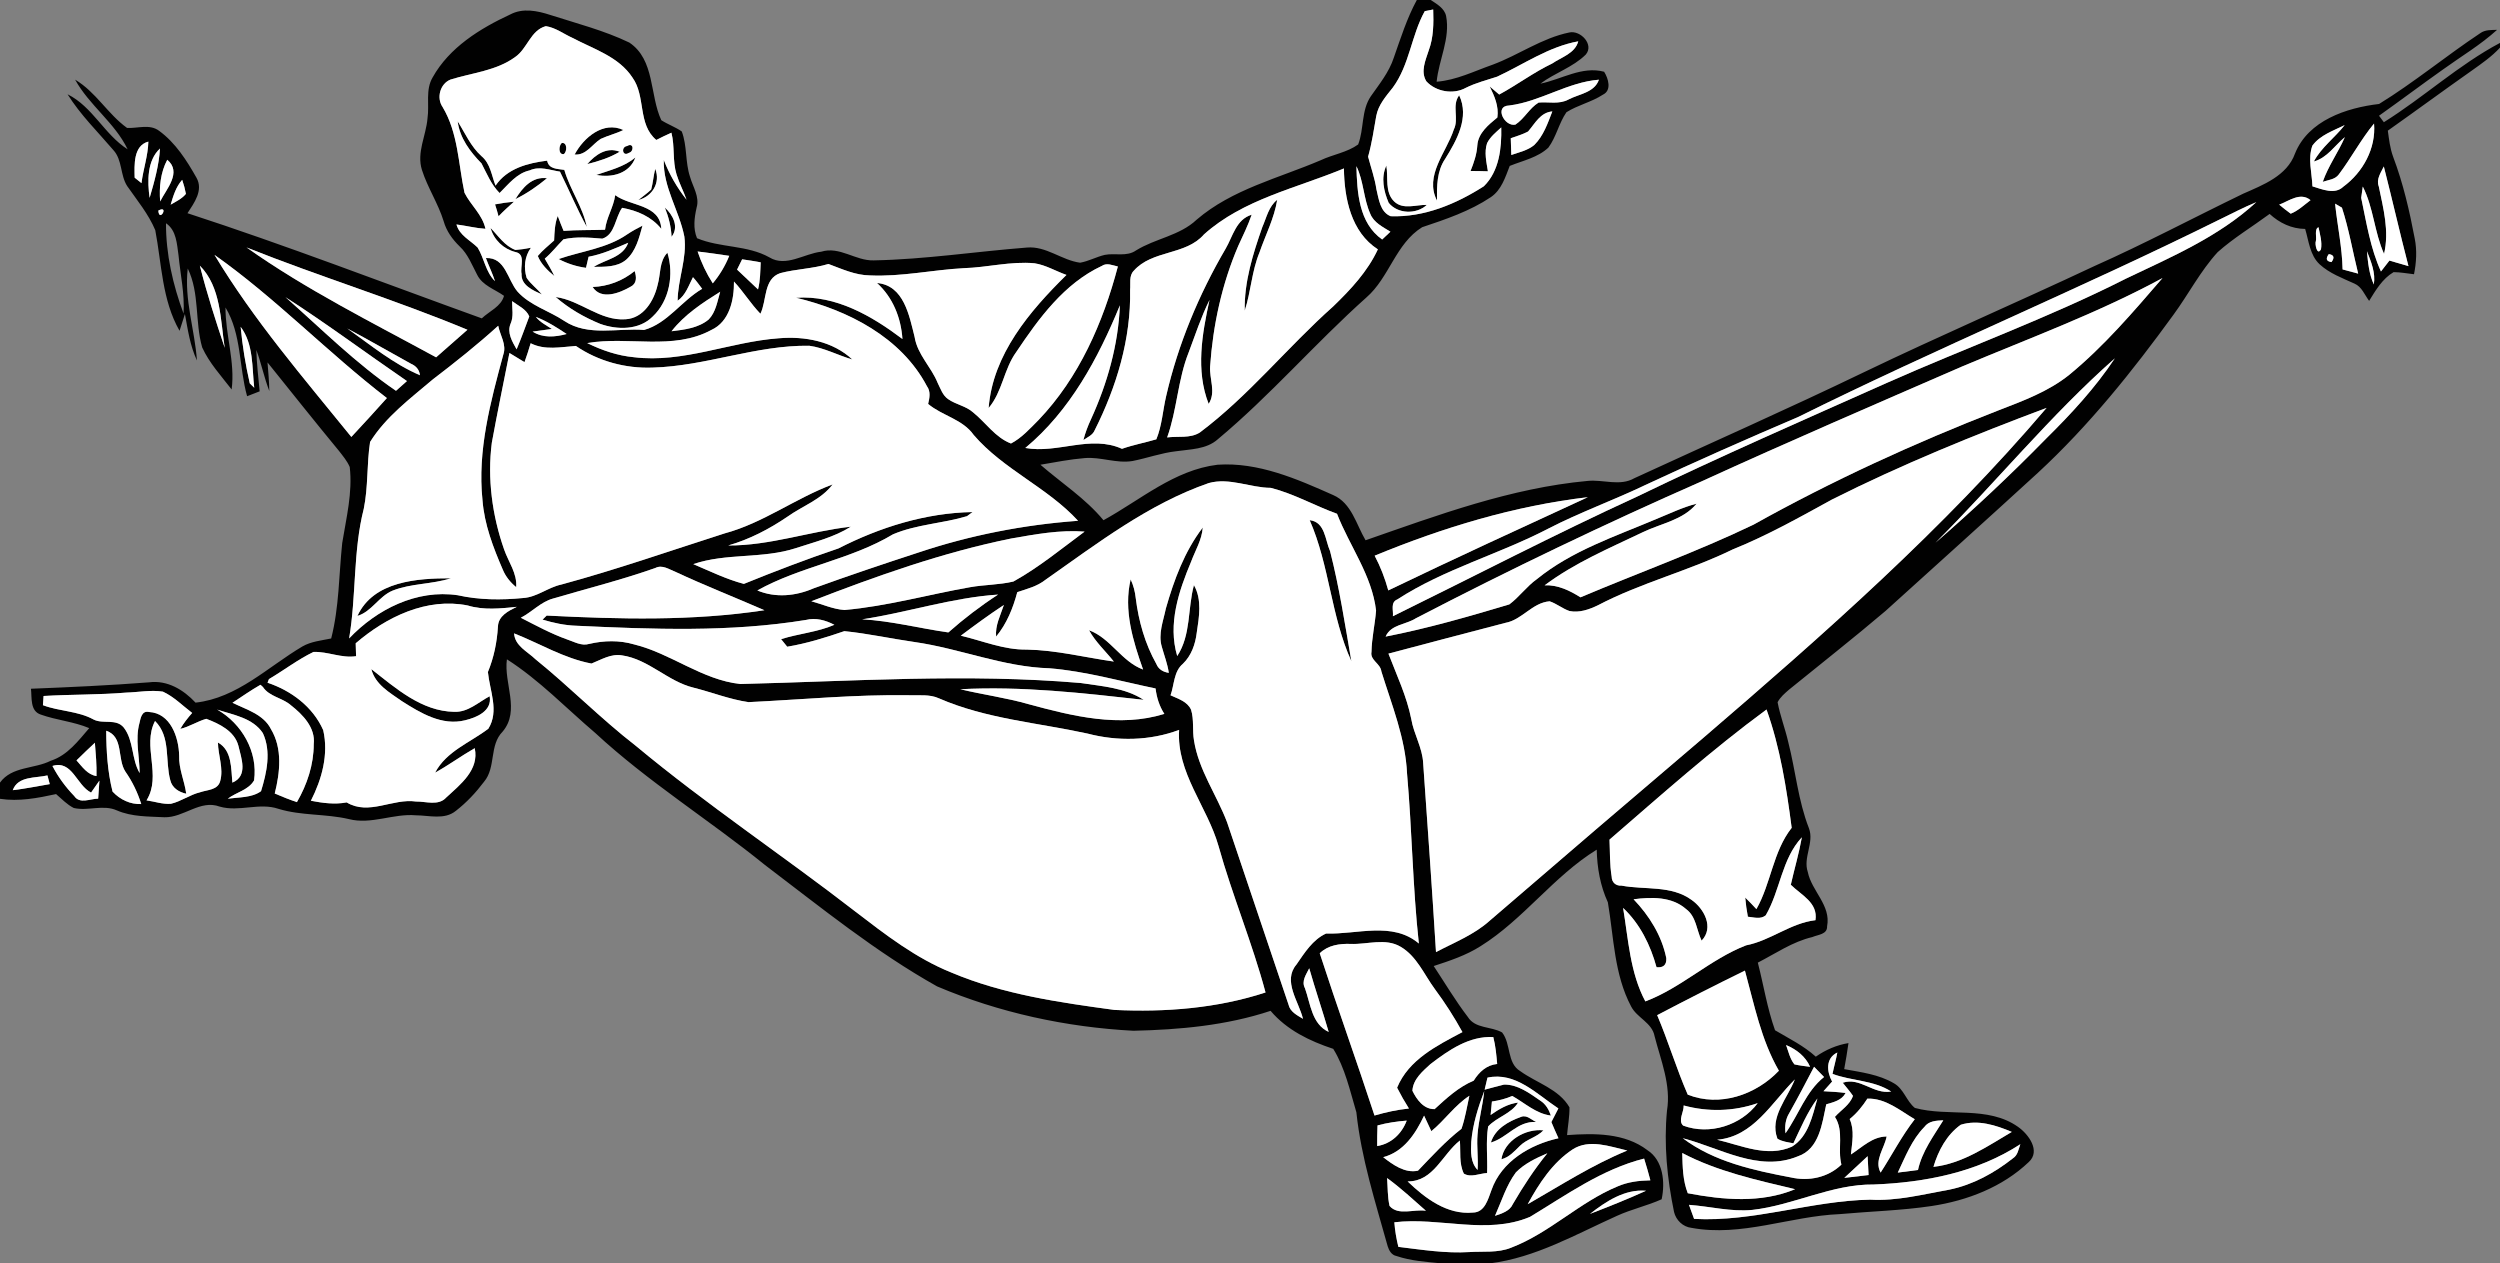 <?xml version="1.0" encoding="UTF-8" ?>
<!DOCTYPE svg PUBLIC "-//W3C//DTD SVG 1.1//EN" "http://www.w3.org/Graphics/SVG/1.1/DTD/svg11.dtd">
<svg width="655pt" height="331pt" viewBox="0 0 655 331" version="1.1" xmlns="http://www.w3.org/2000/svg">
<rect x="0" y="0" width="655" height="331" fill="#808080" stroke="none"/>
<g id="#010101ff">
<path fill="#010101" opacity="1.00" d=" M 371.21 0.00 L 374.86 0.00 C 376.45 1.07 378.44 2.15 378.88 4.20 C 380.01 10.10 376.97 15.64 376.40 21.41 C 381.58 21.01 386.24 18.64 391.07 16.95 C 397.89 14.42 403.98 9.96 411.20 8.50 C 414.10 7.88 417.73 11.70 415.46 14.31 C 412.08 17.65 407.35 19.09 403.58 21.92 C 409.10 20.81 414.50 17.24 420.28 18.80 C 421.38 20.53 422.34 23.69 419.95 24.81 C 416.98 26.76 413.39 27.51 410.40 29.41 C 408.42 32.29 407.75 35.87 405.67 38.68 C 402.89 41.29 398.99 42.08 395.55 43.47 C 394.39 46.42 393.39 49.76 390.62 51.64 C 385.14 55.32 378.81 57.45 372.60 59.53 C 365.65 63.85 364.01 72.72 357.98 77.95 C 344.60 89.90 332.85 103.59 319.05 115.10 C 316.06 117.76 311.86 117.68 308.13 118.23 C 304.25 118.67 300.56 120.03 296.75 120.78 C 292.53 121.50 288.40 119.65 284.18 120.02 C 280.28 120.34 276.44 121.11 272.59 121.76 C 278.13 126.57 284.39 130.59 289.11 136.30 C 298.78 130.99 307.67 123.13 318.99 121.76 C 329.65 121.03 339.77 125.47 349.30 129.71 C 354.12 131.80 355.33 137.41 357.78 141.55 C 376.73 134.95 395.83 127.85 415.96 126.00 C 420.05 125.58 424.41 127.48 428.22 125.28 C 448.28 116.03 468.50 107.10 488.40 97.50 C 508.34 87.91 528.67 79.15 548.69 69.73 C 561.91 63.85 574.69 57.05 587.71 50.75 C 592.92 48.45 599.19 46.08 601.29 40.23 C 604.77 31.55 614.78 28.24 623.32 27.24 C 632.49 21.60 640.85 14.66 649.82 8.70 C 651.10 7.76 652.73 7.87 654.23 7.82 C 649.92 11.75 644.88 14.73 640.17 18.13 C 634.50 22.13 628.96 26.31 623.30 30.32 C 623.62 30.75 624.25 31.59 624.57 32.02 C 635.00 25.51 644.12 17.02 655.00 11.24 L 655.00 12.48 C 652.82 14.85 650.16 16.68 647.56 18.53 C 640.20 23.71 632.96 29.04 625.61 34.23 C 625.93 36.54 626.19 38.89 627.01 41.10 C 629.62 48.01 631.29 55.24 632.66 62.50 C 633.28 65.59 633.09 68.77 632.47 71.85 C 630.68 71.65 628.91 71.31 627.12 71.30 C 624.20 73.02 622.44 76.03 620.71 78.83 C 619.53 77.26 618.79 75.13 616.88 74.31 C 613.70 72.86 610.33 71.63 607.73 69.24 C 605.18 66.84 604.91 63.15 603.95 59.98 C 600.39 59.95 597.22 58.42 594.64 56.05 C 590.11 59.40 585.24 62.31 581.03 66.06 C 576.50 71.02 573.41 77.05 569.46 82.45 C 558.76 97.19 547.32 111.50 533.91 123.89 C 520.69 136.01 507.34 148.00 494.04 160.04 C 485.74 167.10 477.17 173.82 468.72 180.69 C 467.60 181.67 466.42 182.65 465.73 183.99 C 466.40 187.53 467.72 190.91 468.52 194.42 C 470.45 201.93 471.10 209.76 473.95 217.02 C 475.36 220.80 472.35 224.66 473.64 228.46 C 474.65 233.47 479.77 237.21 478.70 242.69 C 478.79 244.83 476.29 244.87 474.83 245.51 C 469.64 246.73 465.22 249.81 460.55 252.21 C 462.07 258.11 463.01 264.19 465.06 269.93 C 468.71 272.09 472.56 273.97 475.74 276.85 C 478.30 275.06 481.19 273.80 484.30 273.29 C 483.98 275.57 483.60 277.84 483.18 280.11 C 487.62 280.93 492.28 281.49 496.24 283.84 C 498.80 285.30 499.48 288.49 501.69 290.28 C 510.54 292.68 520.78 289.62 528.73 295.24 C 531.44 297.14 534.75 301.55 531.52 304.47 C 524.65 311.01 515.42 314.56 506.14 315.97 C 498.14 317.17 490.04 317.37 481.99 318.10 C 468.99 318.64 456.28 324.12 443.18 321.70 C 440.93 321.45 439.12 319.70 438.60 317.54 C 436.80 308.83 435.89 299.88 436.75 291.00 C 437.86 284.30 435.14 277.85 433.50 271.48 C 432.84 267.92 428.89 266.70 427.35 263.68 C 422.90 255.28 422.82 245.56 421.26 236.41 C 419.26 232.06 418.45 227.38 418.34 222.61 C 407.02 229.59 399.19 240.85 387.92 247.89 C 384.14 250.30 379.86 251.72 375.63 253.10 C 378.58 257.56 381.32 262.19 384.57 266.44 C 386.52 269.57 390.66 268.86 393.55 270.50 C 395.93 273.50 394.77 278.53 398.31 280.64 C 402.61 283.75 408.41 285.30 411.20 290.12 C 411.24 292.56 410.77 294.97 410.57 297.40 C 417.70 296.88 425.66 296.79 431.63 301.35 C 435.78 304.03 436.30 309.81 435.35 314.21 C 431.54 315.92 427.42 316.82 423.62 318.56 C 412.85 323.40 402.30 329.51 390.38 331.00 L 377.63 331.00 C 373.68 330.61 369.66 330.36 365.89 329.08 C 364.59 328.83 363.93 327.66 363.57 326.51 C 360.35 314.94 356.63 303.42 355.37 291.42 C 353.70 285.81 352.41 279.81 349.31 274.80 C 343.15 272.76 337.18 269.89 332.89 264.84 C 321.32 268.68 309.07 269.79 296.94 270.06 C 279.34 269.13 261.77 265.33 245.53 258.44 C 229.43 249.43 215.07 237.73 200.41 226.62 C 185.81 214.80 169.77 204.83 155.96 192.04 C 148.32 185.54 141.31 178.17 132.81 172.74 C 131.94 179.05 136.36 186.12 131.70 191.67 C 128.12 195.28 130.01 201.02 126.82 204.82 C 124.69 207.65 122.24 210.26 119.45 212.43 C 116.47 214.88 112.43 213.62 108.95 213.61 C 103.04 213.09 97.28 216.11 91.39 214.60 C 85.32 213.18 78.95 213.75 72.97 211.92 C 67.94 210.20 62.64 212.80 57.56 211.33 C 52.43 209.42 48.12 214.27 43.07 214.12 C 38.88 213.90 34.55 214.03 30.63 212.33 C 27.03 210.70 23.05 212.57 19.32 211.69 C 17.55 210.80 16.18 209.32 14.69 208.05 C 9.87 209.10 4.94 210.05 0.00 209.29 L 0.00 205.04 C 3.12 200.73 8.98 201.51 13.31 199.31 C 17.69 197.90 20.50 194.10 23.38 190.77 C 19.31 189.06 14.85 188.70 10.71 187.23 C 7.82 186.31 8.39 182.81 8.11 180.45 C 18.43 180.04 28.75 179.57 39.05 178.77 C 43.84 178.14 48.09 180.72 51.23 184.09 C 62.16 182.89 70.18 174.72 79.25 169.36 C 81.54 168.05 84.23 167.81 86.77 167.28 C 88.87 159.09 88.78 150.62 89.66 142.27 C 90.72 135.69 92.41 129.06 91.63 122.35 C 90.97 120.80 89.86 119.49 88.84 118.17 C 82.51 110.50 76.32 102.71 70.09 94.96 C 70.29 97.45 70.52 99.94 70.56 102.44 C 69.20 98.93 68.47 95.22 67.16 91.69 C 67.26 95.31 67.69 98.92 68.03 102.53 C 66.93 102.95 65.83 103.38 64.74 103.81 C 62.59 96.12 63.32 87.60 59.08 80.56 C 59.05 87.77 61.64 94.80 60.69 102.04 C 57.96 98.49 54.83 95.12 52.97 91.02 C 51.03 84.26 52.34 76.83 49.19 70.35 C 48.23 78.51 51.03 86.38 51.60 94.44 C 49.80 90.61 49.21 86.39 48.45 82.27 C 48.10 83.37 47.39 85.57 47.04 86.67 C 42.44 78.62 42.37 69.17 40.68 60.30 C 38.91 56.09 35.93 52.49 33.33 48.76 C 31.46 45.88 32.10 41.93 29.70 39.32 C 25.61 34.53 21.06 30.08 17.70 24.70 C 24.30 27.98 27.34 35.24 33.44 39.12 C 30.10 32.16 23.40 27.62 19.68 20.87 C 25.12 24.09 28.24 29.89 33.29 33.52 C 36.07 33.67 39.22 32.42 41.68 34.27 C 45.96 37.39 48.91 42.01 51.48 46.57 C 53.34 49.86 50.87 53.16 49.12 55.86 C 75.08 64.31 100.56 74.15 126.23 83.41 C 128.19 81.53 131.31 80.32 132.05 77.51 C 129.65 75.78 126.42 74.83 125.02 72.00 C 123.65 69.42 122.61 66.59 120.43 64.56 C 118.54 62.72 116.96 60.54 116.24 57.97 C 114.80 53.29 112.03 49.18 110.55 44.53 C 109.10 39.96 111.65 35.50 112.01 30.97 C 112.53 27.43 111.43 23.55 113.34 20.30 C 117.72 12.43 125.77 7.46 133.72 3.77 C 137.01 2.04 140.79 2.82 144.14 3.91 C 151.10 6.14 158.27 7.98 164.88 11.15 C 171.63 15.67 170.18 24.90 173.26 31.49 C 174.97 32.60 176.94 33.27 178.62 34.44 C 180.07 38.23 179.50 42.45 180.78 46.30 C 181.52 48.96 183.36 51.55 182.51 54.41 C 181.92 57.04 181.54 59.83 182.62 62.41 C 188.69 64.97 195.76 64.16 201.60 67.44 C 205.91 70.08 210.70 66.44 215.15 65.95 C 219.98 64.44 224.15 68.37 228.90 68.22 C 242.33 67.97 255.65 65.90 269.03 64.86 C 274.09 64.40 278.15 68.19 282.99 68.83 C 285.22 68.44 287.24 67.30 289.44 66.78 C 292.16 66.24 295.19 67.33 297.63 65.62 C 302.71 62.46 309.08 61.77 313.53 57.55 C 322.82 49.58 334.99 46.70 346.00 41.99 C 349.21 40.47 352.95 39.94 355.84 37.85 C 357.41 33.76 356.61 28.95 359.16 25.22 C 361.40 22.02 363.92 18.93 365.16 15.16 C 366.97 10.03 368.60 4.80 371.21 0.00 M 373.29 2.92 C 369.77 9.27 369.29 17.00 364.92 22.94 C 363.14 25.19 361.12 27.46 360.58 30.38 C 359.95 33.96 359.43 37.55 358.44 41.05 C 359.18 43.89 360.19 46.67 360.62 49.59 C 361.24 52.12 361.57 55.53 364.35 56.65 C 373.11 56.98 381.53 53.44 388.78 48.79 C 392.82 44.83 393.45 38.75 393.33 33.38 C 391.97 34.63 390.45 35.82 389.61 37.52 C 388.82 39.91 389.45 42.46 389.83 44.88 C 388.31 44.83 386.79 44.80 385.28 44.80 C 386.15 42.64 386.92 40.42 387.06 38.07 C 387.29 34.85 390.01 32.68 392.31 30.78 C 392.73 27.86 391.56 25.20 390.30 22.65 C 391.13 23.35 391.96 24.06 392.79 24.77 C 397.51 22.22 401.81 18.96 406.67 16.64 C 409.11 14.96 412.65 14.01 413.50 10.83 C 405.77 12.22 399.25 16.83 392.25 20.09 C 389.50 21.00 386.66 21.70 384.05 23.01 C 380.77 24.83 376.22 24.05 373.70 21.30 C 372.12 18.72 373.51 15.77 374.33 13.20 C 375.61 9.79 375.62 6.08 375.50 2.49 C 374.95 2.60 373.84 2.81 373.29 2.92 M 134.97 14.94 C 130.03 18.56 123.71 19.06 118.03 20.85 C 115.32 21.93 114.30 25.63 115.95 28.02 C 120.04 34.82 120.08 42.96 121.70 50.51 C 123.33 53.78 126.41 56.24 127.19 59.95 C 124.62 59.78 122.13 59.13 119.59 58.81 C 120.38 61.68 123.18 62.92 125.14 64.86 C 126.87 67.68 127.23 71.28 129.69 73.67 C 129.02 71.60 128.06 69.65 127.30 67.61 C 132.44 67.36 132.95 73.33 135.60 76.41 C 138.90 80.07 143.87 81.42 147.88 84.11 C 154.08 88.21 161.81 85.90 168.74 86.45 C 174.89 84.74 178.57 78.80 183.97 75.67 C 183.19 74.63 182.43 73.58 181.56 72.62 C 180.42 74.80 179.66 77.33 177.54 78.79 C 177.58 73.13 180.06 67.66 179.30 61.98 C 177.96 55.15 173.70 49.04 173.91 41.90 C 175.35 45.66 177.39 49.17 179.88 52.33 C 179.09 50.08 177.95 47.96 177.25 45.68 C 176.15 42.13 176.84 38.35 175.91 34.77 C 174.57 35.35 173.26 36.01 171.95 36.67 C 167.01 32.55 169.25 25.25 165.71 20.33 C 162.12 14.83 155.54 12.87 150.03 9.95 C 147.70 8.90 145.56 7.24 143.01 6.85 C 138.99 7.94 138.17 12.76 134.97 14.94 M 395.42 27.64 C 391.39 27.73 394.12 33.27 397.03 32.65 C 399.40 31.10 400.69 28.35 403.12 26.87 C 405.74 26.64 408.52 27.41 410.96 26.06 C 413.74 24.61 417.75 24.26 418.92 20.88 C 410.64 21.54 403.60 26.62 395.42 27.64 M 400.35 34.46 C 398.92 35.23 397.34 35.67 395.82 36.22 C 395.85 37.68 395.90 39.15 395.96 40.61 C 398.00 39.88 400.26 39.42 401.97 38.00 C 404.39 35.61 405.51 32.28 406.71 29.19 C 403.56 29.46 402.18 32.35 400.35 34.46 M 605.84 38.17 C 604.61 41.63 605.73 45.29 605.86 48.83 C 608.40 49.58 611.68 51.08 613.94 48.92 C 619.09 45.15 622.55 38.85 622.00 32.37 C 618.55 36.55 616.02 41.39 612.76 45.71 C 611.79 47.05 609.98 47.14 608.56 47.64 C 609.99 43.50 612.62 39.92 614.36 35.92 C 611.70 38.12 609.73 41.35 606.23 42.31 C 608.21 38.58 611.75 36.06 614.31 32.77 C 611.34 34.26 607.86 35.38 605.84 38.17 M 35.28 46.55 C 35.73 46.91 36.62 47.63 37.07 47.98 C 37.52 44.33 38.78 40.79 38.87 37.10 C 34.89 38.17 35.21 43.26 35.28 46.55 M 39.20 51.84 C 40.44 47.63 41.65 43.31 41.92 38.91 C 38.50 42.06 38.60 47.56 39.20 51.84 M 41.96 52.78 C 43.60 49.49 47.73 45.13 43.82 41.86 C 42.05 45.22 41.67 49.04 41.96 52.78 M 315.44 61.42 C 310.66 66.94 301.86 65.45 297.03 70.96 C 295.74 72.28 296.26 74.26 296.09 75.92 C 296.34 88.76 292.53 101.38 286.79 112.76 C 286.26 114.04 284.90 114.55 283.85 115.29 C 284.33 113.42 285.01 111.61 285.83 109.86 C 290.12 100.47 292.99 90.36 293.41 80.00 C 287.72 93.88 280.34 107.63 268.63 117.37 C 277.12 118.91 285.74 113.87 293.96 117.59 C 296.90 116.55 299.97 115.99 302.96 115.10 C 304.45 111.49 304.65 107.51 305.54 103.74 C 308.67 90.16 314.10 77.16 321.12 65.15 C 323.01 61.91 323.86 57.48 327.94 56.25 C 326.98 59.05 325.67 61.70 324.44 64.38 C 320.14 74.38 317.81 85.14 317.05 95.98 C 316.82 99.28 318.65 102.75 316.67 105.82 C 313.23 97.04 314.95 87.49 316.89 78.59 C 314.70 83.01 313.16 87.72 311.43 92.33 C 308.57 99.49 308.40 107.37 305.79 114.61 C 308.62 114.23 311.81 114.92 314.35 113.32 C 327.23 103.66 337.31 90.95 349.29 80.29 C 353.86 75.88 358.29 71.16 361.00 65.33 C 353.97 60.81 352.20 51.92 352.11 44.13 C 339.68 49.32 325.72 52.18 315.44 61.42 M 355.38 43.54 C 355.56 50.36 355.99 58.42 362.13 62.75 C 362.67 62.24 363.75 61.22 364.29 60.71 C 362.30 59.45 359.92 58.34 359.01 56.01 C 357.23 52.03 357.30 47.48 355.38 43.54 M 623.24 48.84 C 624.44 54.64 626.03 60.59 624.62 66.51 C 622.08 60.85 621.87 54.40 619.05 48.88 C 618.94 49.62 618.73 51.10 618.63 51.84 C 620.01 58.35 621.03 65.03 623.81 71.13 C 624.36 70.41 625.47 68.98 626.03 68.27 C 627.69 68.74 629.35 69.23 631.02 69.73 C 628.76 61.05 626.78 52.30 624.56 43.61 C 623.79 45.25 622.51 46.95 623.24 48.84 M 44.71 53.62 C 46.12 52.80 47.65 52.08 48.71 50.80 C 48.48 49.55 48.15 48.32 47.73 47.12 C 46.09 48.95 45.40 51.32 44.71 53.62 M 597.15 53.62 C 598.12 54.44 599.13 55.23 600.17 55.99 C 602.13 55.20 603.69 53.70 605.36 52.44 C 602.71 50.25 599.77 52.63 597.15 53.62 M 581.56 57.50 C 545.14 75.56 507.58 91.17 471.17 109.23 C 457.71 114.97 444.32 120.89 431.06 127.08 C 422.66 131.10 413.87 134.25 405.59 138.53 C 392.68 145.24 378.36 149.09 366.10 157.05 C 364.23 157.81 365.11 159.94 364.94 161.45 C 386.30 150.96 407.41 139.97 429.04 130.05 C 450.57 119.63 472.50 110.07 494.34 100.32 C 515.16 91.07 536.66 83.31 557.00 73.00 C 568.89 67.33 581.35 62.01 591.15 52.96 C 587.87 54.31 584.74 55.97 581.56 57.50 M 611.79 53.36 C 612.39 59.11 613.64 64.79 613.76 70.59 C 614.78 70.87 616.82 71.42 617.84 71.69 C 616.42 65.94 615.42 60.06 613.59 54.41 C 613.14 54.15 612.24 53.63 611.79 53.36 M 41.48 55.17 C 41.71 58.48 44.43 53.59 41.48 55.17 M 43.49 58.49 C 43.46 66.56 45.29 74.63 48.09 82.16 C 48.41 77.05 47.27 72.01 46.78 66.95 C 46.34 63.97 46.27 60.37 43.49 58.49 M 606.76 63.14 C 606.43 63.87 607.08 67.18 608.10 65.31 C 608.43 63.37 607.83 61.42 607.45 59.54 C 606.31 59.95 607.00 62.15 606.76 63.14 M 64.59 64.83 C 80.24 75.90 97.46 84.46 114.26 93.62 C 117.01 91.23 119.74 88.81 122.47 86.40 C 103.45 78.49 83.71 72.47 64.59 64.83 M 182.77 65.89 C 183.75 68.83 185.08 71.63 186.75 74.24 C 188.55 72.07 190.01 69.65 191.06 67.03 C 188.30 66.61 185.54 66.22 182.77 65.89 M 610.15 66.57 C 609.26 67.78 609.49 68.47 610.85 68.67 C 611.72 67.47 611.49 66.78 610.15 66.57 M 620.14 65.82 C 620.40 68.78 620.70 71.80 621.94 74.54 C 622.45 71.49 621.22 68.59 620.14 65.82 M 56.19 66.77 C 66.47 83.87 79.53 99.02 92.05 114.48 C 95.19 111.12 98.29 107.72 101.36 104.29 C 85.83 92.34 72.21 78.08 56.19 66.77 M 194.44 67.94 C 193.99 68.84 193.55 69.74 193.11 70.64 C 194.96 72.35 196.76 74.11 198.60 75.83 C 199.20 73.51 199.19 71.11 199.30 68.73 C 197.68 68.43 196.06 68.17 194.44 67.94 M 204.43 71.56 C 199.99 73.06 200.94 78.72 199.23 82.20 C 196.69 79.57 194.79 76.43 192.30 73.76 C 192.35 78.50 191.14 84.27 186.39 86.44 C 176.35 91.91 164.60 88.01 153.85 89.89 C 157.70 91.78 161.79 93.19 166.08 93.59 C 179.02 95.19 191.28 89.55 204.03 88.63 C 210.84 88.05 218.16 89.38 223.31 94.18 C 219.51 93.09 215.97 91.12 212.02 90.59 C 198.10 90.39 184.86 95.94 170.99 96.31 C 163.89 96.58 156.76 94.65 150.88 90.64 C 146.90 90.91 142.80 91.84 139.03 89.93 C 138.54 91.60 138.01 93.25 137.42 94.88 C 136.10 94.09 134.78 93.29 133.47 92.48 C 131.93 100.31 130.29 108.13 128.86 115.98 C 127.65 125.38 128.95 135.05 132.08 143.97 C 133.21 147.23 135.53 150.23 135.24 153.83 C 133.73 152.60 132.49 151.07 131.74 149.27 C 129.22 143.44 126.89 137.40 126.41 131.01 C 125.05 118.04 128.52 105.28 131.87 92.88 C 132.78 90.30 131.02 87.84 130.53 85.35 C 125.07 90.31 119.29 94.90 113.43 99.38 C 107.54 104.39 101.10 109.15 96.96 115.80 C 96.07 121.59 96.49 127.53 95.31 133.29 C 92.47 144.41 93.38 156.01 91.47 167.27 C 98.72 159.63 109.19 154.36 119.92 155.95 C 125.54 157.21 131.37 157.24 137.08 156.68 C 140.71 156.45 143.57 153.89 147.07 153.15 C 161.50 149.24 175.61 144.30 189.84 139.75 C 199.94 137.04 208.40 130.55 218.14 126.92 C 215.15 130.91 210.30 132.53 206.36 135.34 C 201.56 138.61 196.38 141.31 190.77 142.92 C 201.72 142.97 212.16 139.21 222.92 137.99 C 218.52 140.77 213.38 142.00 208.49 143.62 C 199.77 146.46 190.32 144.84 181.64 147.80 C 185.99 149.65 190.31 151.77 194.89 152.98 C 203.07 149.66 211.32 146.50 219.69 143.68 C 230.55 138.13 242.53 134.38 254.80 134.16 C 254.43 134.43 253.71 134.97 253.35 135.24 C 246.99 137.16 240.12 137.37 233.97 139.99 C 222.88 146.65 209.68 148.40 198.42 154.70 C 203.20 156.71 208.51 156.17 213.17 154.14 C 222.28 150.84 231.45 147.75 240.66 144.75 C 254.17 140.23 268.25 137.48 282.45 136.45 C 274.40 127.67 262.89 123.02 255.10 113.95 C 252.21 109.83 246.89 108.95 243.17 105.83 C 243.54 104.27 243.89 102.58 242.85 101.17 C 236.10 88.35 222.18 81.27 208.58 78.01 C 218.97 77.27 228.44 82.79 236.44 88.82 C 236.06 83.26 233.95 77.95 229.78 74.15 C 236.83 74.75 238.22 82.71 239.62 88.25 C 240.34 92.88 243.98 96.12 245.67 100.33 C 246.43 101.82 246.96 103.58 248.41 104.57 C 250.44 106.01 253.08 106.36 254.96 108.05 C 258.29 110.73 260.75 114.62 264.88 116.20 C 267.71 114.71 269.86 112.29 272.08 110.06 C 282.71 98.96 289.01 84.52 292.88 69.82 C 291.49 69.54 290.01 68.76 288.68 69.67 C 278.82 74.27 272.15 83.42 266.26 92.23 C 263.00 96.70 262.63 102.66 259.02 106.90 C 260.11 92.84 269.79 81.50 279.42 72.03 C 276.62 71.05 274.01 69.44 271.05 68.98 C 264.83 68.40 258.71 70.08 252.51 70.26 C 244.31 70.70 236.19 72.54 227.95 72.16 C 224.09 72.12 220.59 70.47 217.05 69.16 C 212.93 70.41 208.57 70.47 204.43 71.56 M 52.36 69.60 C 54.19 76.87 56.50 84.03 58.88 91.14 C 57.73 83.80 57.94 75.25 52.36 69.60 M 514.03 96.04 C 491.31 105.92 468.55 115.72 446.01 126.03 C 420.62 137.20 395.60 149.19 370.98 161.98 C 368.35 163.68 364.43 163.57 363.03 166.79 C 373.99 164.66 384.76 161.55 395.45 158.35 C 398.08 156.39 399.99 153.62 402.69 151.71 C 411.87 144.25 423.25 140.53 433.99 135.97 C 437.46 134.57 440.84 132.90 444.49 131.97 C 441.00 136.25 435.17 137.14 430.43 139.43 C 421.63 143.64 412.55 147.46 404.70 153.35 C 408.15 153.20 411.24 154.71 414.09 156.50 C 429.17 150.11 444.63 144.57 459.40 137.47 C 480.03 125.95 501.55 116.10 523.56 107.53 C 530.03 105.03 536.69 102.59 542.16 98.19 C 551.25 90.72 558.92 81.72 566.58 72.84 C 549.72 82.00 531.67 88.60 514.03 96.04 M 175.94 86.79 C 179.31 86.37 182.99 85.96 185.69 83.69 C 187.57 81.74 187.95 78.93 188.69 76.44 C 184.05 79.35 179.35 82.41 175.94 86.79 M 74.79 77.85 C 84.27 86.22 93.26 95.24 103.75 102.39 C 104.70 101.54 105.66 100.69 106.62 99.84 C 95.98 92.55 85.63 84.82 74.79 77.85 M 134.17 78.90 C 134.16 80.87 134.62 82.93 133.78 84.80 C 132.77 87.16 134.23 89.53 135.35 91.53 C 136.56 88.70 137.57 85.79 138.67 82.91 C 137.86 80.96 135.76 80.10 134.17 78.90 M 140.38 83.02 C 141.49 84.42 143.11 85.21 144.57 86.19 C 143.31 86.37 140.80 86.71 139.54 86.88 C 142.28 88.61 145.46 88.32 148.46 87.51 C 145.89 85.80 143.27 84.13 140.38 83.02 M 63.05 85.63 C 63.51 90.60 64.33 95.57 65.44 100.44 C 65.73 100.72 66.32 101.30 66.61 101.59 C 66.00 96.21 66.47 90.18 63.05 85.63 M 90.98 86.06 C 97.12 90.41 103.08 95.35 110.03 98.31 C 109.87 96.86 108.98 95.86 107.67 95.30 C 102.10 92.25 96.60 89.03 90.98 86.06 M 507.10 142.19 C 517.07 133.52 526.75 124.46 536.00 115.00 C 542.61 108.48 548.96 101.62 554.10 93.87 C 537.23 108.76 523.00 126.32 507.10 142.19 M 479.95 130.89 C 471.45 135.56 462.98 140.32 453.97 143.95 C 442.50 149.57 429.96 152.65 418.64 158.59 C 416.34 159.70 413.75 160.62 411.17 160.08 C 409.34 159.44 407.83 158.15 406.00 157.54 C 401.43 157.91 398.77 162.43 394.36 163.20 C 384.15 165.84 373.97 168.57 363.77 171.25 C 365.93 176.90 368.56 182.41 369.75 188.39 C 370.41 192.35 372.68 195.90 372.87 199.95 C 374.04 216.44 375.21 232.95 376.23 249.45 C 381.00 246.93 386.18 244.92 390.25 241.27 C 408.88 225.21 427.56 209.22 446.30 193.29 C 477.85 166.20 509.21 138.59 536.21 106.86 C 517.11 114.02 498.18 121.72 479.95 130.89 M 316.70 126.56 C 300.87 132.05 287.47 142.40 273.89 151.92 C 271.75 153.63 269.07 154.29 266.53 155.14 C 265.41 159.33 263.77 163.42 260.98 166.79 C 260.71 163.85 262.12 161.21 263.02 158.50 C 259.15 161.04 255.43 163.78 251.73 166.55 C 257.46 167.90 263.04 170.30 269.02 170.19 C 276.73 170.33 284.23 172.25 291.83 173.33 C 289.66 170.60 287.02 168.21 285.33 165.12 C 290.99 167.21 293.83 173.33 299.49 175.42 C 296.83 167.90 294.33 159.82 296.23 151.80 C 296.96 153.36 297.39 155.04 297.57 156.75 C 298.32 162.75 299.99 168.68 302.97 173.97 C 303.52 175.37 304.79 176.08 306.23 176.29 C 305.89 173.94 305.02 171.72 304.39 169.44 C 303.39 166.09 304.79 162.68 305.46 159.41 C 307.59 151.94 310.36 144.44 315.12 138.22 C 314.90 141.41 313.18 144.19 312.08 147.13 C 308.83 154.89 305.92 163.47 308.43 171.89 C 312.08 166.33 311.14 159.44 312.81 153.30 C 314.98 157.12 314.16 161.68 313.54 165.81 C 313.18 168.77 312.14 171.77 309.94 173.89 C 307.50 175.92 307.68 179.39 306.68 182.17 C 308.66 183.09 311.09 183.78 312.06 185.96 C 312.87 188.56 312.36 191.36 312.83 194.03 C 314.05 201.76 318.76 208.24 321.49 215.43 C 326.87 231.34 332.20 247.26 337.58 263.17 C 338.00 265.10 339.84 266.00 341.38 266.93 C 340.30 262.41 335.99 257.04 339.67 252.71 C 341.79 249.65 343.93 246.17 347.44 244.58 C 355.54 244.88 364.82 241.34 371.74 247.20 C 370.12 232.42 369.96 217.53 368.65 202.73 C 368.24 193.43 364.64 184.70 361.92 175.91 C 361.69 173.82 358.90 173.00 359.33 170.79 C 359.40 167.15 360.24 163.60 360.53 159.98 C 359.46 150.72 353.60 143.11 350.30 134.61 C 344.48 132.50 338.99 129.36 332.96 127.82 C 327.50 127.78 322.14 125.06 316.70 126.56 M 360.16 145.59 C 361.69 148.48 362.86 151.53 363.73 154.69 C 381.07 146.33 398.56 138.32 416.02 130.26 C 396.75 132.53 378.06 138.21 360.16 145.59 M 264.93 141.09 C 246.96 144.74 229.64 150.92 212.57 157.53 C 215.45 158.31 218.25 159.61 221.25 159.82 C 232.38 158.84 243.16 155.78 254.14 153.85 C 257.90 153.18 261.78 153.25 265.51 152.36 C 272.16 148.68 278.07 143.79 284.17 139.28 C 277.70 138.78 271.28 139.98 264.93 141.09 M 171.68 148.82 C 162.90 151.92 153.86 154.18 144.93 156.81 C 141.69 157.69 139.38 160.35 136.45 161.85 C 140.41 163.87 144.34 166.02 148.55 167.52 C 150.43 168.13 152.35 169.33 154.39 168.70 C 158.24 167.80 162.30 167.71 166.12 168.83 C 175.80 171.20 183.92 178.13 193.96 179.21 C 223.68 178.48 253.48 176.40 283.17 178.95 C 288.76 179.81 294.74 180.18 299.63 183.35 C 283.70 181.58 267.67 179.72 251.60 180.58 C 257.56 182.02 263.67 182.81 269.58 184.52 C 281.05 187.63 293.32 190.68 305.06 187.04 C 303.76 185.03 303.04 182.75 302.76 180.38 C 293.52 178.46 284.40 175.87 274.97 175.09 C 262.86 174.75 251.51 169.91 239.60 168.21 C 233.46 167.33 227.38 165.98 221.22 165.36 C 216.33 167.04 211.36 168.59 206.25 169.44 C 205.85 168.94 205.05 167.95 204.65 167.46 C 209.25 166.00 214.15 165.63 218.61 163.70 C 216.29 162.50 213.74 161.76 211.14 162.43 C 191.23 165.68 170.98 164.88 150.92 163.94 C 147.93 163.84 145.00 163.20 142.15 162.34 C 142.42 162.08 142.96 161.55 143.23 161.28 C 162.24 162.24 181.40 162.75 200.28 159.88 C 192.55 156.51 184.70 153.43 177.05 149.86 C 175.35 149.21 173.54 147.85 171.68 148.82 M 225.88 162.26 C 233.52 162.68 240.96 164.63 248.47 165.70 C 252.57 162.07 256.90 158.76 261.50 155.78 C 249.41 156.58 237.82 160.46 225.88 162.26 M 93.19 168.54 C 93.22 169.66 93.26 170.79 93.29 171.92 C 89.48 172.51 85.89 170.66 82.13 170.81 C 78.03 172.80 74.38 175.61 70.46 177.93 C 70.37 178.16 70.18 178.63 70.09 178.87 C 76.30 180.96 81.97 185.16 84.68 191.30 C 86.14 197.63 84.33 204.15 81.45 209.80 C 84.55 210.39 87.69 210.83 90.83 210.23 C 96.62 213.74 102.87 209.12 108.99 210.00 C 111.62 209.95 114.90 211.22 116.94 208.92 C 120.61 205.53 125.60 201.72 124.38 196.02 C 120.84 198.04 117.56 200.47 114.00 202.43 C 116.96 196.81 123.17 194.56 127.95 190.92 C 130.84 186.30 128.30 180.95 127.83 176.07 C 129.40 172.26 130.21 168.28 130.46 164.18 C 130.55 161.36 133.21 160.06 135.40 158.99 C 131.13 159.42 126.74 159.92 122.56 158.64 C 111.78 156.47 101.19 161.66 93.19 168.54 M 134.69 165.94 C 134.91 169.25 138.17 170.67 140.29 172.72 C 149.29 180.00 157.41 188.30 166.57 195.40 C 185.06 210.79 205.13 224.13 224.14 238.86 C 232.01 244.90 239.97 251.07 249.25 254.80 C 262.79 260.53 277.51 262.64 291.98 264.60 C 305.29 265.24 318.84 264.19 331.57 260.03 C 328.10 247.03 322.86 234.60 319.25 221.65 C 316.32 211.33 308.20 202.47 308.93 191.23 C 301.32 194.10 292.78 194.25 284.95 192.20 C 271.95 189.35 258.37 188.35 246.04 182.98 C 243.52 181.81 240.69 182.27 238.02 182.15 C 224.02 181.94 210.07 183.30 196.10 183.96 C 191.19 183.24 186.52 181.38 181.71 180.17 C 174.94 178.53 169.95 172.72 162.98 171.71 C 160.08 171.21 157.54 172.83 154.97 173.85 C 147.78 172.50 141.43 168.60 134.69 165.94 M 60.91 184.12 C 64.51 185.92 69.04 187.13 70.99 191.03 C 74.05 196.12 73.37 202.39 71.98 207.90 C 73.89 208.72 75.82 209.50 77.79 210.16 C 80.47 205.54 82.20 200.33 82.20 194.96 C 82.69 190.66 79.33 187.21 76.21 184.77 C 73.99 182.81 70.58 182.55 68.88 179.99 L 68.24 179.41 C 65.72 180.87 63.33 182.52 60.91 184.12 M 33.09 181.46 C 25.88 182.06 18.64 181.92 11.42 182.35 C 11.38 182.95 11.29 184.16 11.25 184.76 C 15.57 186.40 20.40 186.25 24.50 188.50 C 26.99 189.81 30.41 188.16 32.43 190.62 C 35.09 194.06 34.41 198.85 36.59 202.55 C 36.56 198.17 35.36 193.74 36.54 189.42 C 36.85 188.11 37.16 186.12 39.03 186.54 C 44.69 186.82 46.84 193.19 46.94 197.98 C 46.81 201.44 48.35 204.59 48.79 207.96 C 46.87 207.53 45.11 206.46 44.62 204.43 C 43.20 199.28 44.81 193.06 40.62 188.90 C 37.17 195.53 42.45 203.19 38.39 209.70 C 40.52 209.99 42.62 210.77 44.79 210.59 C 47.48 209.96 49.75 208.21 52.44 207.57 C 54.34 206.90 57.05 207.03 57.69 204.65 C 58.63 201.34 57.14 197.90 57.10 194.54 C 60.83 196.59 60.52 201.38 60.88 205.05 C 65.06 203.29 63.23 198.69 62.46 195.39 C 61.44 191.53 57.47 189.63 54.05 188.33 C 51.70 189.00 49.63 190.40 47.24 190.97 C 48.11 189.45 49.20 188.09 50.35 186.79 C 47.83 184.88 45.58 182.55 42.68 181.21 C 39.50 180.71 36.28 181.37 33.09 181.46 M 56.89 185.91 C 63.36 189.57 67.62 196.99 66.57 204.46 C 65.10 207.01 61.89 207.56 59.68 209.26 C 62.55 208.86 66.00 209.04 68.39 207.29 C 69.89 202.44 71.11 196.89 68.87 192.08 C 66.24 188.09 61.10 187.30 56.89 185.91 M 421.69 219.98 C 421.84 223.22 421.72 226.49 422.26 229.70 C 422.26 231.17 423.37 232.15 424.82 232.03 C 430.94 233.19 437.88 231.89 443.20 235.78 C 446.48 238.07 449.14 243.01 445.82 246.45 C 444.50 243.70 444.42 240.14 441.78 238.20 C 438.03 234.87 432.67 235.00 428.00 235.61 C 432.11 239.91 435.38 245.14 436.57 251.03 C 436.67 252.80 435.82 253.60 434.01 253.41 C 432.42 247.61 429.67 242.03 425.25 237.87 C 426.63 246.12 427.06 254.85 431.08 262.37 C 440.59 258.78 448.02 251.35 457.47 247.68 C 463.90 246.44 469.08 241.86 475.65 241.09 C 476.36 236.50 471.93 234.51 469.19 231.81 C 470.13 227.65 471.34 223.57 472.09 219.37 C 466.79 225.05 466.43 233.30 462.62 239.82 C 461.24 240.94 459.50 240.32 457.94 240.18 C 457.62 238.51 457.39 236.84 457.25 235.16 C 458.25 236.14 459.23 237.15 460.18 238.19 C 464.03 231.40 464.51 223.14 469.42 216.89 C 468.06 206.46 466.40 195.86 462.83 185.89 C 448.46 196.45 435.16 208.34 421.69 219.98 M 27.83 191.45 C 27.85 196.79 28.18 202.20 29.49 207.40 C 31.44 209.49 34.11 210.78 37.01 210.66 C 36.05 207.63 34.68 204.76 32.85 202.16 C 30.64 198.78 32.47 193.04 27.83 191.45 M 20.04 199.22 C 21.54 200.88 22.88 202.95 25.28 203.33 C 25.35 200.41 25.10 197.50 24.86 194.60 C 23.23 196.11 21.63 197.66 20.04 199.22 M 13.74 200.68 C 15.24 203.58 17.19 206.22 19.46 208.57 C 20.91 210.74 23.65 209.24 25.72 209.25 C 25.85 207.67 25.96 206.09 26.05 204.52 C 25.32 205.56 24.59 206.61 23.86 207.66 C 20.04 205.74 18.94 199.06 13.74 200.68 M 3.34 207.03 C 6.60 206.65 9.81 205.98 13.04 205.44 C 12.89 204.87 12.58 203.73 12.43 203.16 C 9.24 203.92 4.74 203.27 3.34 207.03 M 345.77 249.76 C 350.38 263.98 355.47 278.05 360.12 292.27 C 363.07 291.40 366.08 290.75 369.14 290.43 C 368.02 288.66 366.98 286.84 366.04 284.98 C 369.05 277.62 376.54 273.91 383.16 270.41 C 381.00 266.48 378.58 262.70 375.91 259.11 C 373.11 255.31 371.21 250.55 366.98 248.06 C 362.98 245.68 358.25 247.49 353.92 247.31 C 350.99 247.20 347.95 247.62 345.77 249.76 M 341.90 258.92 C 343.35 262.97 343.68 268.32 348.12 270.37 C 346.49 264.79 344.62 259.28 343.02 253.69 C 342.23 255.32 340.90 257.05 341.90 258.92 M 434.18 265.97 C 437.09 272.82 439.22 280.00 442.19 286.80 C 450.59 290.12 460.04 286.86 466.07 280.53 C 461.40 272.44 459.62 263.20 457.17 254.30 C 449.45 258.08 441.80 261.98 434.18 265.97 M 374.79 278.78 C 372.72 280.68 370.22 282.75 370.05 285.78 C 371.16 288.07 373.01 290.66 375.87 290.59 C 379.00 287.72 382.14 284.80 386.11 283.13 C 387.55 280.84 389.45 279.05 392.26 278.76 C 392.05 276.39 391.84 274.02 391.24 271.71 C 384.92 271.39 379.57 275.13 374.79 278.78 M 467.95 273.80 C 468.58 275.52 468.96 277.41 470.14 278.87 C 471.49 279.18 472.87 279.32 474.25 279.51 C 473.03 276.76 470.66 274.93 467.95 273.80 M 480.01 283.37 C 479.25 284.21 478.49 285.05 477.75 285.90 C 479.68 286.00 481.62 286.11 483.55 286.36 C 482.53 288.30 480.41 288.76 478.48 289.33 C 477.39 294.33 476.67 301.07 471.03 302.96 C 460.79 307.20 450.66 300.73 440.88 298.21 C 449.04 304.37 459.36 306.62 469.23 308.49 C 473.89 309.56 478.97 308.51 482.45 305.13 C 481.37 300.98 483.21 296.43 480.75 292.62 C 482.33 290.82 484.70 289.47 485.48 287.11 C 484.66 285.91 483.69 284.82 482.80 283.68 C 487.35 282.14 490.86 286.80 495.49 285.98 C 490.90 282.99 485.15 283.24 480.12 281.36 C 480.49 279.48 481.04 277.64 481.38 275.76 C 478.27 277.25 478.59 280.78 480.01 283.37 M 475.29 279.50 C 473.16 283.58 471.02 287.65 468.77 291.66 C 467.79 293.24 467.57 295.10 467.80 296.92 C 471.25 292.06 473.10 286.02 477.90 282.17 C 477.03 281.27 476.16 280.38 475.29 279.50 M 389.72 282.34 C 389.53 283.13 389.16 284.71 388.97 285.50 C 390.67 285.07 392.34 284.56 394.05 284.16 C 397.67 284.10 400.70 286.41 403.55 288.36 C 404.97 289.26 405.81 290.71 406.33 292.28 C 402.44 291.79 399.51 288.99 396.22 287.14 C 394.51 287.88 392.71 288.34 390.88 288.60 C 390.76 289.77 390.65 290.95 390.54 292.13 C 392.71 290.61 395.03 289.20 397.73 288.88 C 395.91 291.84 392.17 292.66 389.89 295.14 C 389.25 299.18 389.78 303.27 389.62 307.33 C 387.63 307.44 385.38 308.60 383.53 307.49 C 382.22 304.80 382.72 301.71 382.49 298.82 C 377.89 302.41 375.58 309.60 368.80 309.53 C 373.38 313.95 379.16 318.33 385.89 317.69 C 389.02 317.68 389.87 314.17 390.76 311.81 C 393.38 304.29 400.89 299.87 408.32 298.22 C 407.67 296.81 407.05 295.40 406.46 293.98 C 407.07 292.79 407.70 291.61 408.29 290.41 C 402.70 286.72 397.08 280.74 389.72 282.34 M 449.87 298.61 C 456.23 300.09 463.03 303.33 469.49 300.42 C 473.79 297.79 474.89 292.32 476.16 287.80 C 473.50 291.39 471.78 295.53 469.87 299.54 C 468.44 299.27 466.95 299.12 465.69 298.34 C 463.53 292.68 468.33 287.78 470.25 282.81 C 464.18 288.85 459.38 297.84 449.87 298.61 M 385.47 299.16 C 385.35 301.71 385.22 304.54 387.13 306.53 C 387.35 303.45 386.86 300.37 387.11 297.30 C 387.40 293.44 388.48 289.70 388.87 285.86 C 387.26 290.15 385.85 294.57 385.47 299.16 M 375.01 296.37 C 374.53 295.35 373.59 293.31 373.11 292.30 C 370.87 297.02 367.79 301.77 362.40 303.18 C 364.95 305.18 368.10 307.45 371.51 306.72 C 375.17 302.91 378.73 298.98 382.91 295.74 C 383.89 292.93 384.33 289.98 384.98 287.09 C 381.12 289.61 378.54 293.49 375.01 296.37 M 489.26 287.84 C 487.97 289.84 486.47 291.70 484.61 293.19 C 485.95 296.15 485.24 299.37 484.94 302.47 C 487.88 300.58 490.55 297.79 494.30 297.76 C 493.71 300.90 490.97 304.00 492.72 307.22 C 495.72 302.57 498.25 297.63 501.67 293.24 C 497.78 290.96 494.03 287.70 489.26 287.84 M 441.12 289.63 C 441.22 291.31 439.55 293.59 440.99 294.91 C 447.87 297.47 456.15 294.88 460.52 289.02 C 454.26 291.20 447.51 291.38 441.12 289.63 M 360.91 294.86 C 360.84 296.66 360.81 298.46 360.82 300.27 C 364.52 299.66 367.26 297.04 368.56 293.60 C 365.98 293.81 363.41 294.18 360.91 294.86 M 504.16 295.29 C 500.89 298.62 499.19 303.08 497.22 307.22 C 498.98 307.00 500.74 306.77 502.51 306.54 C 503.58 301.67 506.58 297.66 509.15 293.52 C 507.34 293.59 505.31 293.67 504.16 295.29 M 513.71 294.69 C 510.03 297.31 507.83 301.47 506.56 305.72 C 514.21 304.86 520.63 300.35 527.09 296.56 C 522.93 294.80 518.19 293.27 513.71 294.69 M 412.04 301.14 C 406.78 304.60 403.22 310.06 400.26 315.50 C 408.84 310.59 417.17 305.20 426.35 301.44 C 421.76 300.39 416.40 298.33 412.04 301.14 M 490.92 310.34 C 479.90 310.21 469.89 315.80 459.07 317.00 C 453.50 317.53 448.03 316.07 442.51 315.67 C 442.94 316.90 443.38 318.13 443.85 319.35 C 459.45 320.20 474.47 314.61 489.98 314.31 C 497.01 314.72 503.90 312.90 510.77 311.68 C 516.94 310.41 522.51 307.32 527.42 303.45 C 528.69 302.64 528.84 301.07 529.33 299.78 C 517.96 307.19 504.29 309.82 490.92 310.34 M 397.16 307.17 C 394.64 310.58 393.40 314.72 391.69 318.55 C 393.49 317.92 395.55 317.34 396.39 315.43 C 399.09 310.80 402.02 306.32 405.40 302.16 C 402.45 303.43 399.43 304.84 397.16 307.17 M 440.75 302.09 C 440.84 305.64 440.88 309.28 442.20 312.63 C 451.46 314.40 461.40 315.28 470.32 311.57 C 460.24 309.16 450.00 306.95 440.75 302.09 M 483.20 308.61 C 485.32 308.34 487.44 308.09 489.57 307.86 C 489.46 306.21 489.38 304.56 489.32 302.92 C 487.29 304.83 485.25 306.72 483.20 308.61 M 400.86 318.82 C 389.52 323.61 377.12 318.82 365.32 320.24 C 365.48 322.41 365.85 324.56 366.37 326.68 C 372.55 327.43 378.75 328.43 384.99 328.04 C 388.62 327.80 392.44 328.31 395.90 326.90 C 406.00 323.05 413.79 314.99 423.75 310.86 C 426.48 309.66 429.44 309.30 432.40 309.25 C 431.90 307.33 431.35 305.43 430.76 303.55 C 419.73 306.33 410.44 313.04 400.86 318.82 M 363.42 308.65 C 363.60 311.08 363.52 313.56 364.06 315.95 C 366.34 318.62 370.52 316.71 373.60 317.23 C 370.27 314.30 367.02 311.26 363.42 308.65 M 416.56 318.05 C 421.51 316.13 426.45 314.17 431.27 311.98 C 425.69 311.49 420.76 314.77 416.56 318.05 Z" />
<path fill="#010101" opacity="1.00" d=" M 382.30 24.96 C 385.04 30.75 381.68 36.72 378.65 41.60 C 376.43 44.85 376.45 48.79 376.49 52.56 C 373.12 45.98 378.96 39.94 380.90 33.93 C 382.33 31.05 380.29 27.65 382.30 24.96 Z" />
<path fill="#010101" opacity="1.00" d=" M 119.91 31.79 C 121.87 34.90 123.35 38.39 126.14 40.90 C 128.49 42.84 128.79 45.97 129.83 48.64 C 132.88 44.12 138.26 42.73 143.35 42.09 C 143.79 44.36 146.05 44.21 147.85 44.51 C 149.34 49.69 152.68 54.15 153.74 59.45 C 151.16 54.75 149.09 49.78 146.71 44.97 C 144.09 44.57 141.36 43.46 138.78 44.64 C 135.39 45.39 133.23 48.26 130.89 50.57 C 128.70 48.38 127.56 45.50 126.16 42.82 C 123.16 39.75 120.47 36.19 119.91 31.79 Z" />
<path fill="#010101" opacity="1.00" d=" M 150.55 40.49 C 152.89 36.07 158.07 31.63 163.32 34.06 C 161.41 35.01 159.31 35.49 157.39 36.39 C 155.12 37.82 153.59 40.73 150.55 40.49 Z" />
<path fill="#010101" opacity="1.00" d=" M 147.20 37.47 C 148.65 37.23 148.62 39.74 147.72 40.37 C 146.25 40.62 146.34 38.11 147.20 37.47 Z" />
<path fill="#010101" opacity="1.00" d=" M 164.30 38.26 C 166.02 37.21 166.22 39.70 164.72 40.07 C 163.08 41.13 162.64 38.46 164.30 38.26 Z" />
<path fill="#010101" opacity="1.00" d=" M 153.86 42.99 C 155.99 40.54 158.97 38.40 162.36 39.76 C 159.75 41.32 156.81 42.26 153.86 42.99 Z" />
<path fill="#010101" opacity="1.00" d=" M 156.24 45.83 C 159.79 44.59 163.51 43.73 166.48 41.26 C 164.91 45.50 160.30 46.63 156.24 45.83 Z" />
<path fill="#010101" opacity="1.00" d=" M 363.84 53.15 C 362.53 50.12 361.76 46.51 363.22 43.38 C 363.76 46.49 362.76 50.36 365.28 52.79 C 367.62 55.04 371.00 53.60 373.82 53.69 C 371.09 56.22 366.20 56.08 363.84 53.15 Z" />
<path fill="#010101" opacity="1.00" d=" M 171.67 44.24 C 173.12 47.87 170.88 51.48 167.24 52.41 C 168.35 51.49 169.56 50.67 170.61 49.66 C 171.09 47.88 171.21 46.03 171.67 44.24 Z" />
<path fill="#010101" opacity="1.00" d=" M 135.04 52.17 C 136.88 49.19 139.40 46.18 143.31 46.70 C 140.75 48.82 138.02 50.70 135.04 52.17 Z" />
<path fill="#010101" opacity="1.00" d=" M 161.18 51.13 C 165.24 54.13 172.93 53.48 173.26 59.96 C 170.70 56.77 166.94 55.17 163.00 54.45 C 161.16 56.98 161.15 61.50 157.80 62.53 C 154.41 62.24 150.99 61.94 147.63 62.70 C 145.97 64.36 144.54 66.24 142.73 67.77 C 143.60 69.27 144.50 70.75 145.24 72.32 C 143.48 70.88 141.77 69.22 140.90 67.07 C 142.17 65.56 143.72 64.33 145.18 63.01 C 145.28 60.84 145.33 58.64 146.13 56.59 C 146.61 57.90 147.12 59.20 147.66 60.49 C 151.27 60.22 154.89 60.33 158.52 60.19 C 158.88 57.00 160.75 54.29 161.18 51.13 Z" />
<path fill="#010101" opacity="1.00" d=" M 129.70 53.55 C 131.34 53.24 132.99 52.99 134.66 52.84 C 133.28 54.09 131.89 55.32 130.62 56.67 C 130.35 55.62 130.04 54.58 129.70 53.55 Z" />
<path fill="#010101" opacity="1.00" d=" M 330.73 59.49 C 331.83 57.03 332.39 54.08 334.63 52.35 C 333.86 57.19 331.55 61.58 329.97 66.18 C 327.96 71.05 327.75 76.40 326.12 81.39 C 325.96 73.85 328.27 66.53 330.73 59.49 Z" />
<path fill="#010101" opacity="1.00" d=" M 174.19 54.38 C 176.30 56.28 177.98 59.45 175.95 62.04 C 175.83 59.38 175.18 56.84 174.19 54.38 Z" />
<path fill="#010101" opacity="1.00" d=" M 128.52 59.72 C 130.55 61.79 132.21 64.42 135.04 65.49 C 136.41 65.38 137.76 65.19 139.10 64.91 C 137.43 67.21 137.16 70.12 137.98 72.80 C 139.08 74.44 140.72 75.63 141.98 77.14 C 139.70 76.11 136.47 74.76 136.65 71.75 C 136.23 69.83 137.81 66.59 135.06 66.04 C 131.90 65.24 129.41 62.87 128.52 59.72 Z" />
<path fill="#010101" opacity="1.00" d=" M 164.33 61.40 C 165.61 60.54 166.95 59.81 168.33 59.12 C 167.46 62.28 166.62 65.80 164.05 68.05 C 161.70 70.03 158.46 69.89 155.57 69.92 C 158.67 67.93 163.15 67.52 164.59 63.61 C 161.21 65.06 157.85 66.60 154.21 67.27 C 154.04 67.99 153.70 69.44 153.53 70.17 C 151.01 69.83 148.60 69.05 146.36 67.87 C 152.36 65.78 159.00 65.10 164.33 61.40 Z" />
<path fill="#010101" opacity="1.00" d=" M 172.30 74.63 C 173.13 71.82 172.67 68.47 174.86 66.21 C 176.60 71.87 175.42 78.80 171.00 82.94 C 167.45 86.54 161.70 86.46 157.24 84.85 C 153.03 83.13 149.03 80.82 145.59 77.82 C 152.04 78.67 157.18 84.13 163.88 83.65 C 168.60 83.39 171.36 78.79 172.30 74.63 Z" />
<path fill="#010101" opacity="1.00" d=" M 155.27 75.19 C 159.35 75.03 163.12 73.59 166.28 71.02 C 166.79 72.58 166.90 74.31 165.18 75.14 C 162.31 76.79 157.50 78.70 155.27 75.19 Z" />
<path fill="#010101" opacity="1.00" d=" M 343.14 136.29 C 347.18 136.73 347.17 141.47 348.48 144.41 C 350.91 153.89 352.39 163.61 354.06 173.24 C 348.71 161.46 348.34 148.14 343.14 136.29 Z" />
<path fill="#010101" opacity="1.00" d=" M 93.65 161.37 C 97.84 152.24 109.35 151.51 118.12 151.51 C 113.14 153.12 107.73 152.81 102.85 154.75 C 99.26 156.24 97.41 160.22 93.65 161.37 Z" />
<path fill="#010101" opacity="1.00" d=" M 97.29 175.31 C 103.69 180.30 110.41 186.35 119.01 186.50 C 122.64 186.64 125.30 184.00 128.29 182.41 C 129.00 186.28 124.86 188.00 121.83 188.72 C 115.79 190.22 110.17 186.80 105.29 183.70 C 102.13 181.47 98.31 179.36 97.29 175.31 Z" />
<path fill="#010101" opacity="1.00" d=" M 398.50 292.63 C 399.98 292.01 401.21 293.37 402.44 293.96 C 397.53 293.68 394.89 298.12 390.61 299.34 C 391.69 295.75 395.20 293.81 398.50 292.63 Z" />
<path fill="#010101" opacity="1.00" d=" M 393.37 303.73 C 394.10 298.83 399.72 295.63 404.38 296.15 C 402.64 297.97 400.01 298.44 398.24 300.20 C 396.79 301.61 395.42 303.21 393.37 303.73 Z" />
</g>
<g id="#ffffffff">
<path fill="#ffffff" opacity="1.00" d=" M 373.29 2.92 C 373.84 2.81 374.95 2.60 375.50 2.49 C 375.62 6.08 375.61 9.79 374.33 13.20 C 373.51 15.77 372.12 18.72 373.70 21.30 C 376.22 24.05 380.77 24.83 384.05 23.01 C 386.66 21.70 389.50 21.00 392.25 20.09 C 399.25 16.83 405.77 12.22 413.50 10.83 C 412.65 14.01 409.11 14.96 406.67 16.64 C 401.81 18.96 397.51 22.22 392.79 24.77 C 391.96 24.06 391.13 23.35 390.30 22.65 C 391.56 25.20 392.73 27.86 392.31 30.78 C 390.01 32.68 387.29 34.85 387.06 38.07 C 386.92 40.42 386.15 42.64 385.28 44.80 C 386.79 44.80 388.31 44.83 389.83 44.88 C 389.45 42.46 388.82 39.91 389.61 37.52 C 390.45 35.82 391.97 34.63 393.33 33.38 C 393.45 38.75 392.82 44.83 388.78 48.79 C 381.53 53.44 373.11 56.98 364.35 56.65 C 361.57 55.53 361.24 52.12 360.62 49.59 C 360.19 46.67 359.18 43.89 358.44 41.05 C 359.43 37.55 359.95 33.96 360.58 30.38 C 361.12 27.46 363.14 25.19 364.92 22.94 C 369.29 17.00 369.77 9.27 373.29 2.92 M 382.30 24.96 C 380.29 27.65 382.33 31.05 380.90 33.93 C 378.96 39.94 373.12 45.98 376.49 52.56 C 376.45 48.79 376.43 44.85 378.65 41.60 C 381.68 36.72 385.04 30.75 382.30 24.96 M 363.84 53.15 C 366.20 56.08 371.09 56.22 373.82 53.69 C 371.00 53.60 367.62 55.04 365.28 52.79 C 362.76 50.36 363.76 46.49 363.22 43.38 C 361.76 46.51 362.53 50.12 363.84 53.15 Z" />
<path fill="#ffffff" opacity="1.00" d=" M 134.97 14.94 C 138.17 12.76 138.99 7.94 143.01 6.85 C 145.56 7.24 147.70 8.90 150.03 9.95 C 155.54 12.87 162.12 14.83 165.71 20.33 C 169.25 25.25 167.01 32.55 171.95 36.67 C 173.26 36.01 174.57 35.35 175.91 34.77 C 176.84 38.35 176.15 42.13 177.25 45.68 C 177.95 47.96 179.09 50.08 179.88 52.33 C 177.39 49.17 175.35 45.66 173.91 41.90 C 173.70 49.04 177.96 55.15 179.30 61.98 C 180.06 67.66 177.58 73.13 177.54 78.79 C 179.66 77.33 180.42 74.80 181.56 72.62 C 182.43 73.58 183.19 74.63 183.97 75.67 C 178.57 78.80 174.89 84.74 168.74 86.45 C 161.81 85.90 154.08 88.21 147.88 84.11 C 143.87 81.42 138.90 80.07 135.60 76.41 C 132.95 73.33 132.44 67.36 127.30 67.61 C 128.06 69.65 129.02 71.60 129.69 73.67 C 127.23 71.28 126.87 67.68 125.14 64.86 C 123.18 62.92 120.38 61.68 119.59 58.81 C 122.13 59.13 124.62 59.78 127.19 59.95 C 126.41 56.24 123.33 53.78 121.70 50.51 C 120.08 42.96 120.04 34.82 115.95 28.02 C 114.30 25.63 115.32 21.93 118.03 20.85 C 123.71 19.06 130.03 18.56 134.97 14.94 M 119.91 31.79 C 120.47 36.19 123.16 39.75 126.16 42.82 C 127.56 45.50 128.70 48.38 130.89 50.57 C 133.23 48.26 135.39 45.39 138.78 44.64 C 141.36 43.46 144.09 44.57 146.71 44.97 C 149.09 49.78 151.16 54.75 153.74 59.45 C 152.68 54.15 149.34 49.69 147.85 44.51 C 146.05 44.21 143.79 44.36 143.35 42.09 C 138.26 42.73 132.88 44.12 129.83 48.64 C 128.79 45.97 128.49 42.84 126.14 40.90 C 123.35 38.39 121.87 34.90 119.91 31.79 M 150.55 40.49 C 153.59 40.73 155.12 37.82 157.39 36.39 C 159.31 35.49 161.41 35.01 163.32 34.06 C 158.07 31.63 152.89 36.07 150.55 40.49 M 147.20 37.47 C 146.34 38.11 146.25 40.62 147.72 40.37 C 148.62 39.74 148.65 37.23 147.20 37.47 M 164.30 38.26 C 162.64 38.46 163.08 41.13 164.72 40.07 C 166.22 39.70 166.02 37.21 164.30 38.26 M 153.86 42.99 C 156.81 42.26 159.75 41.32 162.36 39.76 C 158.97 38.40 155.99 40.54 153.86 42.99 M 156.24 45.83 C 160.30 46.63 164.91 45.50 166.48 41.26 C 163.51 43.73 159.79 44.59 156.24 45.83 M 171.67 44.24 C 171.21 46.03 171.09 47.88 170.61 49.66 C 169.56 50.67 168.35 51.49 167.24 52.41 C 170.88 51.48 173.12 47.87 171.67 44.24 M 135.04 52.17 C 138.02 50.70 140.75 48.82 143.31 46.70 C 139.40 46.18 136.88 49.19 135.04 52.17 M 161.18 51.13 C 160.75 54.29 158.88 57.00 158.52 60.19 C 154.89 60.33 151.27 60.22 147.66 60.49 C 147.12 59.20 146.61 57.90 146.13 56.59 C 145.33 58.64 145.28 60.84 145.18 63.01 C 143.72 64.33 142.17 65.56 140.90 67.07 C 141.77 69.22 143.48 70.88 145.24 72.32 C 144.50 70.75 143.60 69.27 142.73 67.77 C 144.54 66.24 145.97 64.36 147.63 62.70 C 150.99 61.94 154.41 62.24 157.80 62.53 C 161.15 61.50 161.16 56.98 163.00 54.45 C 166.94 55.17 170.70 56.77 173.26 59.96 C 172.93 53.48 165.24 54.13 161.18 51.13 M 129.70 53.55 C 130.04 54.58 130.35 55.62 130.62 56.67 C 131.89 55.32 133.28 54.09 134.66 52.84 C 132.99 52.99 131.34 53.24 129.70 53.55 M 174.19 54.38 C 175.18 56.84 175.83 59.38 175.95 62.04 C 177.98 59.45 176.30 56.28 174.19 54.38 M 128.52 59.72 C 129.41 62.87 131.90 65.24 135.06 66.04 C 137.81 66.59 136.23 69.83 136.65 71.75 C 136.47 74.76 139.70 76.11 141.98 77.14 C 140.72 75.63 139.08 74.44 137.98 72.80 C 137.16 70.12 137.43 67.21 139.10 64.91 C 137.76 65.19 136.41 65.38 135.04 65.49 C 132.21 64.42 130.55 61.79 128.52 59.72 M 164.33 61.40 C 159.00 65.10 152.36 65.78 146.36 67.87 C 148.60 69.05 151.01 69.83 153.53 70.17 C 153.70 69.44 154.04 67.99 154.21 67.27 C 157.85 66.60 161.21 65.06 164.59 63.61 C 163.15 67.52 158.67 67.93 155.57 69.92 C 158.46 69.89 161.70 70.03 164.05 68.05 C 166.62 65.80 167.46 62.28 168.33 59.12 C 166.95 59.81 165.61 60.54 164.33 61.40 M 172.30 74.63 C 171.36 78.79 168.60 83.39 163.88 83.65 C 157.18 84.13 152.04 78.67 145.59 77.82 C 149.03 80.82 153.03 83.13 157.24 84.85 C 161.70 86.46 167.45 86.54 171.00 82.94 C 175.42 78.80 176.60 71.87 174.86 66.21 C 172.67 68.47 173.13 71.82 172.30 74.63 M 155.27 75.19 C 157.50 78.70 162.31 76.79 165.18 75.14 C 166.90 74.31 166.79 72.58 166.28 71.02 C 163.12 73.59 159.35 75.03 155.27 75.19 Z" />
<path fill="#ffffff" opacity="1.00" d=" M 395.42 27.64 C 403.60 26.62 410.64 21.54 418.92 20.88 C 417.75 24.26 413.74 24.61 410.96 26.06 C 408.52 27.41 405.74 26.64 403.12 26.87 C 400.69 28.35 399.40 31.10 397.03 32.65 C 394.12 33.27 391.39 27.73 395.42 27.64 Z" />
<path fill="#ffffff" opacity="1.00" d=" M 400.35 34.46 C 402.18 32.35 403.56 29.46 406.71 29.19 C 405.51 32.28 404.39 35.61 401.97 38.00 C 400.26 39.42 398.00 39.88 395.96 40.61 C 395.90 39.15 395.85 37.68 395.82 36.22 C 397.34 35.67 398.92 35.23 400.35 34.46 Z" />
<path fill="#ffffff" opacity="1.00" d=" M 605.84 38.17 C 607.86 35.38 611.34 34.26 614.31 32.77 C 611.75 36.06 608.21 38.58 606.23 42.31 C 609.73 41.35 611.70 38.12 614.36 35.92 C 612.62 39.92 609.99 43.50 608.56 47.64 C 609.98 47.14 611.79 47.05 612.76 45.71 C 616.02 41.39 618.55 36.55 622.00 32.37 C 622.55 38.85 619.09 45.15 613.94 48.92 C 611.68 51.08 608.40 49.58 605.86 48.83 C 605.73 45.29 604.61 41.63 605.84 38.17 Z" />
<path fill="#ffffff" opacity="1.00" d=" M 35.28 46.55 C 35.21 43.26 34.89 38.17 38.87 37.10 C 38.78 40.79 37.52 44.33 37.07 47.98 C 36.62 47.63 35.73 46.91 35.28 46.55 Z" />
<path fill="#ffffff" opacity="1.00" d=" M 39.20 51.84 C 38.60 47.56 38.50 42.06 41.92 38.91 C 41.65 43.31 40.44 47.63 39.20 51.84 Z" />
<path fill="#ffffff" opacity="1.00" d=" M 41.96 52.78 C 41.67 49.04 42.05 45.22 43.82 41.86 C 47.73 45.13 43.60 49.49 41.96 52.78 Z" />
<path fill="#ffffff" opacity="1.00" d=" M 315.44 61.42 C 325.72 52.18 339.68 49.32 352.11 44.13 C 352.20 51.92 353.97 60.81 361.00 65.33 C 358.29 71.16 353.86 75.88 349.29 80.29 C 337.31 90.95 327.23 103.66 314.35 113.32 C 311.81 114.92 308.62 114.23 305.79 114.61 C 308.40 107.37 308.57 99.49 311.43 92.33 C 313.16 87.72 314.70 83.01 316.89 78.59 C 314.95 87.49 313.23 97.04 316.67 105.82 C 318.65 102.75 316.82 99.28 317.05 95.98 C 317.81 85.14 320.14 74.38 324.44 64.38 C 325.67 61.70 326.98 59.05 327.94 56.25 C 323.86 57.48 323.01 61.91 321.12 65.15 C 314.10 77.16 308.67 90.16 305.54 103.74 C 304.65 107.51 304.45 111.49 302.96 115.10 C 299.97 115.99 296.90 116.55 293.96 117.59 C 285.74 113.87 277.12 118.91 268.63 117.37 C 280.34 107.63 287.72 93.88 293.41 80.00 C 292.99 90.36 290.12 100.47 285.83 109.86 C 285.01 111.61 284.33 113.42 283.85 115.29 C 284.90 114.55 286.26 114.04 286.79 112.76 C 292.53 101.38 296.34 88.76 296.09 75.92 C 296.26 74.26 295.74 72.28 297.03 70.96 C 301.86 65.45 310.66 66.94 315.44 61.42 M 330.73 59.49 C 328.27 66.53 325.96 73.85 326.12 81.39 C 327.75 76.40 327.96 71.05 329.97 66.18 C 331.55 61.58 333.86 57.19 334.63 52.35 C 332.39 54.08 331.83 57.03 330.73 59.49 Z" />
<path fill="#ffffff" opacity="1.00" d=" M 355.38 43.54 C 357.30 47.48 357.23 52.03 359.01 56.01 C 359.92 58.34 362.30 59.45 364.29 60.71 C 363.75 61.22 362.67 62.24 362.13 62.75 C 355.99 58.42 355.56 50.36 355.38 43.54 Z" />
<path fill="#ffffff" opacity="1.00" d=" M 623.24 48.84 C 622.51 46.95 623.79 45.25 624.56 43.61 C 626.78 52.30 628.76 61.05 631.02 69.73 C 629.35 69.23 627.69 68.74 626.03 68.27 C 625.47 68.98 624.36 70.41 623.81 71.13 C 621.03 65.03 620.01 58.35 618.63 51.84 C 618.73 51.10 618.94 49.62 619.05 48.88 C 621.87 54.40 622.08 60.85 624.62 66.51 C 626.03 60.59 624.44 54.64 623.24 48.84 Z" />
<path fill="#ffffff" opacity="1.00" d=" M 44.71 53.62 C 45.40 51.32 46.09 48.95 47.73 47.12 C 48.15 48.32 48.48 49.55 48.71 50.80 C 47.65 52.08 46.12 52.80 44.71 53.62 Z" />
<path fill="#ffffff" opacity="1.00" d=" M 597.15 53.62 C 599.77 52.63 602.71 50.25 605.36 52.44 C 603.69 53.70 602.13 55.20 600.17 55.99 C 599.13 55.23 598.12 54.44 597.15 53.62 Z" />
<path fill="#ffffff" opacity="1.00" d=" M 581.56 57.50 C 584.74 55.97 587.87 54.31 591.15 52.96 C 581.35 62.01 568.89 67.33 557.00 73.00 C 536.66 83.31 515.16 91.07 494.34 100.32 C 472.50 110.07 450.57 119.63 429.04 130.05 C 407.41 139.97 386.30 150.96 364.94 161.45 C 365.11 159.94 364.23 157.81 366.10 157.05 C 378.36 149.09 392.68 145.24 405.59 138.53 C 413.87 134.25 422.66 131.10 431.06 127.08 C 444.32 120.89 457.71 114.97 471.17 109.23 C 507.58 91.17 545.14 75.56 581.56 57.50 Z" />
<path fill="#ffffff" opacity="1.00" d=" M 611.79 53.36 C 612.24 53.63 613.14 54.15 613.59 54.41 C 615.42 60.06 616.42 65.94 617.84 71.69 C 616.82 71.42 614.78 70.87 613.76 70.59 C 613.64 64.79 612.39 59.11 611.79 53.36 Z" />
<path fill="#ffffff" opacity="1.00" d=" M 41.48 55.17 C 44.43 53.59 41.71 58.48 41.48 55.17 Z" />
<path fill="#ffffff" opacity="1.00" d=" M 606.76 63.14 C 607.00 62.15 606.31 59.95 607.45 59.54 C 607.83 61.42 608.43 63.37 608.10 65.31 C 607.08 67.18 606.43 63.87 606.76 63.14 Z" />
<path fill="#ffffff" opacity="1.00" d=" M 64.59 64.83 C 83.71 72.47 103.45 78.49 122.47 86.40 C 119.74 88.81 117.01 91.23 114.26 93.62 C 97.46 84.46 80.24 75.90 64.59 64.83 Z" />
<path fill="#ffffff" opacity="1.00" d=" M 182.77 65.89 C 185.54 66.22 188.30 66.61 191.06 67.03 C 190.01 69.65 188.55 72.07 186.75 74.24 C 185.08 71.63 183.75 68.83 182.77 65.89 Z" />
<path fill="#ffffff" opacity="1.00" d=" M 610.15 66.57 C 611.49 66.78 611.72 67.47 610.85 68.67 C 609.49 68.47 609.26 67.78 610.15 66.57 Z" />
<path fill="#ffffff" opacity="1.00" d=" M 620.14 65.82 C 621.22 68.59 622.45 71.49 621.94 74.54 C 620.70 71.80 620.40 68.78 620.14 65.82 Z" />
<path fill="#ffffff" opacity="1.00" d=" M 56.19 66.77 C 72.21 78.08 85.83 92.34 101.36 104.29 C 98.29 107.72 95.19 111.12 92.05 114.48 C 79.53 99.02 66.47 83.87 56.19 66.77 Z" />
<path fill="#ffffff" opacity="1.00" d=" M 194.44 67.94 C 196.06 68.17 197.68 68.43 199.30 68.73 C 199.19 71.11 199.20 73.51 198.60 75.83 C 196.76 74.11 194.96 72.35 193.11 70.64 C 193.55 69.74 193.99 68.84 194.44 67.94 Z" />
<path fill="#ffffff" opacity="1.00" d=" M 204.43 71.56 C 208.57 70.47 212.93 70.41 217.05 69.16 C 220.59 70.47 224.09 72.12 227.95 72.16 C 236.19 72.54 244.31 70.70 252.51 70.26 C 258.71 70.08 264.83 68.40 271.05 68.98 C 274.01 69.44 276.62 71.05 279.42 72.03 C 269.79 81.50 260.11 92.84 259.02 106.90 C 262.63 102.66 263.00 96.70 266.26 92.23 C 272.15 83.42 278.82 74.27 288.68 69.67 C 290.01 68.76 291.49 69.54 292.88 69.82 C 289.01 84.52 282.71 98.96 272.08 110.06 C 269.86 112.29 267.71 114.71 264.88 116.20 C 260.75 114.62 258.29 110.73 254.96 108.05 C 253.08 106.36 250.44 106.01 248.41 104.57 C 246.96 103.58 246.43 101.82 245.67 100.33 C 243.98 96.12 240.34 92.88 239.62 88.25 C 238.22 82.71 236.83 74.75 229.78 74.15 C 233.95 77.95 236.06 83.26 236.44 88.82 C 228.44 82.79 218.97 77.27 208.58 78.01 C 222.18 81.27 236.10 88.35 242.85 101.17 C 243.89 102.58 243.54 104.27 243.17 105.83 C 246.89 108.95 252.21 109.83 255.10 113.95 C 262.89 123.02 274.40 127.67 282.45 136.45 C 268.25 137.48 254.17 140.23 240.66 144.75 C 231.45 147.75 222.28 150.84 213.17 154.14 C 208.51 156.17 203.20 156.71 198.42 154.70 C 209.68 148.40 222.88 146.65 233.97 139.99 C 240.12 137.37 246.99 137.16 253.35 135.24 C 253.71 134.97 254.43 134.43 254.80 134.16 C 242.53 134.38 230.55 138.13 219.69 143.68 C 211.32 146.50 203.07 149.66 194.89 152.98 C 190.31 151.77 185.99 149.65 181.64 147.80 C 190.32 144.84 199.77 146.46 208.49 143.62 C 213.38 142.00 218.52 140.77 222.92 137.99 C 212.16 139.21 201.72 142.97 190.77 142.92 C 196.38 141.31 201.56 138.61 206.36 135.34 C 210.30 132.53 215.15 130.91 218.14 126.92 C 208.40 130.55 199.94 137.04 189.84 139.75 C 175.61 144.30 161.50 149.24 147.07 153.15 C 143.57 153.89 140.71 156.45 137.08 156.68 C 131.37 157.24 125.54 157.21 119.92 155.95 C 109.19 154.36 98.72 159.63 91.47 167.27 C 93.38 156.01 92.47 144.41 95.31 133.29 C 96.49 127.53 96.07 121.59 96.96 115.80 C 101.10 109.15 107.54 104.39 113.43 99.38 C 119.29 94.90 125.07 90.31 130.53 85.35 C 131.02 87.84 132.78 90.30 131.87 92.88 C 128.52 105.28 125.05 118.04 126.41 131.01 C 126.89 137.40 129.22 143.44 131.74 149.27 C 132.49 151.07 133.73 152.60 135.24 153.83 C 135.53 150.23 133.21 147.23 132.08 143.97 C 128.95 135.05 127.65 125.38 128.86 115.98 C 130.29 108.13 131.93 100.31 133.47 92.48 C 134.78 93.29 136.10 94.09 137.42 94.88 C 138.01 93.25 138.54 91.60 139.03 89.93 C 142.80 91.84 146.90 90.91 150.88 90.64 C 156.76 94.65 163.89 96.58 170.99 96.31 C 184.86 95.94 198.10 90.39 212.02 90.59 C 215.97 91.12 219.51 93.09 223.31 94.18 C 218.16 89.38 210.84 88.05 204.03 88.63 C 191.28 89.55 179.02 95.19 166.08 93.59 C 161.79 93.19 157.70 91.78 153.85 89.89 C 164.60 88.01 176.35 91.91 186.39 86.44 C 191.14 84.27 192.35 78.50 192.30 73.76 C 194.79 76.43 196.69 79.57 199.23 82.20 C 200.94 78.72 199.99 73.06 204.43 71.56 M 93.65 161.37 C 97.41 160.22 99.26 156.24 102.85 154.75 C 107.73 152.81 113.14 153.12 118.12 151.51 C 109.35 151.51 97.84 152.24 93.65 161.37 Z" />
<path fill="#ffffff" opacity="1.00" d=" M 52.36 69.60 C 57.94 75.25 57.73 83.80 58.88 91.14 C 56.50 84.03 54.19 76.87 52.36 69.60 Z" />
<path fill="#ffffff" opacity="1.00" d=" M 514.03 96.04 C 531.67 88.60 549.72 82.00 566.58 72.84 C 558.92 81.72 551.25 90.72 542.16 98.19 C 536.69 102.59 530.03 105.03 523.56 107.53 C 501.55 116.10 480.03 125.95 459.40 137.47 C 444.63 144.57 429.17 150.11 414.09 156.50 C 411.24 154.71 408.15 153.20 404.70 153.35 C 412.55 147.46 421.63 143.64 430.43 139.43 C 435.17 137.14 441.00 136.25 444.49 131.97 C 440.84 132.90 437.46 134.57 433.99 135.97 C 423.25 140.53 411.87 144.25 402.69 151.71 C 399.99 153.62 398.08 156.39 395.45 158.35 C 384.76 161.55 373.99 164.66 363.03 166.79 C 364.43 163.57 368.35 163.68 370.98 161.98 C 395.60 149.19 420.62 137.20 446.01 126.03 C 468.55 115.72 491.31 105.92 514.03 96.04 Z" />
<path fill="#ffffff" opacity="1.00" d=" M 175.94 86.79 C 179.35 82.41 184.05 79.35 188.69 76.44 C 187.95 78.93 187.57 81.74 185.69 83.69 C 182.99 85.96 179.31 86.37 175.94 86.79 Z" />
<path fill="#ffffff" opacity="1.00" d=" M 74.79 77.85 C 85.63 84.82 95.98 92.55 106.62 99.84 C 105.66 100.69 104.70 101.54 103.75 102.39 C 93.26 95.24 84.27 86.22 74.79 77.85 Z" />
<path fill="#ffffff" opacity="1.00" d=" M 134.17 78.90 C 135.76 80.10 137.86 80.96 138.67 82.91 C 137.57 85.79 136.56 88.70 135.35 91.53 C 134.23 89.53 132.77 87.16 133.78 84.80 C 134.62 82.93 134.16 80.87 134.17 78.90 Z" />
<path fill="#ffffff" opacity="1.00" d=" M 140.38 83.02 C 143.27 84.13 145.89 85.80 148.46 87.51 C 145.46 88.32 142.28 88.61 139.54 86.88 C 140.80 86.71 143.31 86.37 144.57 86.19 C 143.11 85.21 141.49 84.42 140.38 83.02 Z" />
<path fill="#ffffff" opacity="1.00" d=" M 63.05 85.63 C 66.47 90.18 66.00 96.21 66.61 101.59 C 66.32 101.30 65.73 100.72 65.44 100.44 C 64.33 95.57 63.51 90.60 63.05 85.63 Z" />
<path fill="#ffffff" opacity="1.00" d=" M 90.98 86.06 C 96.60 89.03 102.10 92.25 107.67 95.30 C 108.98 95.86 109.87 96.86 110.03 98.31 C 103.08 95.35 97.12 90.41 90.98 86.06 Z" />
<path fill="#ffffff" opacity="1.00" d=" M 507.10 142.19 C 523.00 126.32 537.23 108.76 554.10 93.87 C 548.96 101.62 542.61 108.48 536.00 115.00 C 526.75 124.46 517.07 133.52 507.10 142.19 Z" />
<path fill="#ffffff" opacity="1.00" d=" M 479.95 130.89 C 498.18 121.72 517.11 114.02 536.21 106.86 C 509.21 138.59 477.85 166.20 446.30 193.29 C 427.56 209.22 408.88 225.21 390.25 241.27 C 386.18 244.92 381.00 246.93 376.23 249.45 C 375.21 232.95 374.04 216.44 372.87 199.95 C 372.68 195.90 370.41 192.35 369.75 188.39 C 368.56 182.41 365.93 176.90 363.77 171.25 C 373.97 168.57 384.15 165.84 394.36 163.20 C 398.77 162.43 401.43 157.91 406.00 157.54 C 407.83 158.15 409.34 159.44 411.17 160.08 C 413.75 160.62 416.34 159.70 418.64 158.59 C 429.96 152.65 442.50 149.57 453.97 143.95 C 462.98 140.32 471.45 135.56 479.95 130.89 Z" />
<path fill="#ffffff" opacity="1.00" d=" M 316.70 126.56 C 322.14 125.06 327.50 127.78 332.96 127.82 C 338.99 129.36 344.48 132.50 350.30 134.61 C 353.60 143.11 359.46 150.72 360.53 159.98 C 360.24 163.60 359.40 167.15 359.33 170.79 C 358.90 173.00 361.69 173.82 361.92 175.91 C 364.64 184.70 368.24 193.43 368.65 202.73 C 369.96 217.53 370.12 232.42 371.74 247.20 C 364.82 241.34 355.54 244.88 347.44 244.58 C 343.93 246.17 341.79 249.65 339.67 252.71 C 335.99 257.04 340.30 262.41 341.38 266.93 C 339.84 266.00 338.00 265.10 337.58 263.17 C 332.20 247.26 326.87 231.34 321.49 215.43 C 318.76 208.24 314.05 201.76 312.83 194.03 C 312.36 191.36 312.87 188.56 312.06 185.96 C 311.09 183.78 308.66 183.09 306.68 182.17 C 307.68 179.39 307.50 175.92 309.94 173.89 C 312.14 171.77 313.18 168.77 313.54 165.81 C 314.16 161.68 314.98 157.12 312.81 153.30 C 311.14 159.44 312.08 166.33 308.43 171.89 C 305.92 163.47 308.83 154.89 312.08 147.13 C 313.18 144.19 314.90 141.41 315.12 138.22 C 310.36 144.44 307.59 151.94 305.46 159.41 C 304.79 162.68 303.39 166.09 304.39 169.44 C 305.02 171.72 305.89 173.94 306.23 176.29 C 304.79 176.08 303.52 175.37 302.97 173.97 C 299.99 168.68 298.32 162.75 297.57 156.75 C 297.39 155.04 296.96 153.36 296.23 151.80 C 294.33 159.82 296.83 167.90 299.49 175.42 C 293.83 173.33 290.99 167.21 285.33 165.12 C 287.02 168.21 289.66 170.60 291.83 173.33 C 284.23 172.25 276.73 170.33 269.02 170.19 C 263.04 170.30 257.46 167.90 251.73 166.55 C 255.43 163.78 259.15 161.04 263.02 158.50 C 262.12 161.21 260.71 163.85 260.98 166.79 C 263.77 163.42 265.41 159.33 266.53 155.14 C 269.07 154.29 271.75 153.63 273.89 151.92 C 287.47 142.40 300.87 132.05 316.70 126.56 M 343.14 136.29 C 348.34 148.14 348.71 161.46 354.06 173.24 C 352.39 163.61 350.91 153.89 348.48 144.41 C 347.17 141.47 347.18 136.73 343.14 136.29 Z" />
<path fill="#ffffff" opacity="1.00" d=" M 360.16 145.59 C 378.06 138.21 396.75 132.53 416.02 130.26 C 398.56 138.32 381.07 146.33 363.73 154.69 C 362.86 151.53 361.69 148.48 360.16 145.59 Z" />
<path fill="#ffffff" opacity="1.00" d=" M 264.93 141.09 C 271.28 139.98 277.70 138.78 284.17 139.28 C 278.07 143.79 272.16 148.68 265.51 152.36 C 261.78 153.25 257.90 153.18 254.14 153.85 C 243.16 155.78 232.38 158.84 221.25 159.82 C 218.25 159.61 215.45 158.31 212.57 157.53 C 229.64 150.92 246.96 144.74 264.93 141.09 Z" />
<path fill="#ffffff" opacity="1.00" d=" M 171.68 148.82 C 173.54 147.85 175.35 149.21 177.05 149.86 C 184.70 153.43 192.55 156.51 200.28 159.88 C 181.40 162.75 162.24 162.24 143.23 161.28 C 142.96 161.55 142.42 162.08 142.15 162.34 C 145.00 163.20 147.93 163.84 150.92 163.94 C 170.98 164.88 191.23 165.68 211.14 162.43 C 213.74 161.76 216.29 162.50 218.61 163.70 C 214.15 165.63 209.25 166.00 204.65 167.46 C 205.05 167.95 205.85 168.94 206.25 169.44 C 211.36 168.59 216.33 167.04 221.22 165.36 C 227.38 165.98 233.46 167.33 239.60 168.21 C 251.51 169.91 262.86 174.75 274.97 175.09 C 284.40 175.87 293.52 178.46 302.76 180.38 C 303.04 182.75 303.76 185.03 305.06 187.04 C 293.32 190.68 281.05 187.63 269.58 184.52 C 263.67 182.81 257.56 182.02 251.60 180.58 C 267.67 179.72 283.70 181.58 299.63 183.35 C 294.74 180.18 288.76 179.81 283.17 178.95 C 253.48 176.40 223.68 178.48 193.96 179.21 C 183.92 178.13 175.80 171.20 166.12 168.83 C 162.30 167.71 158.24 167.80 154.39 168.70 C 152.35 169.33 150.43 168.13 148.55 167.52 C 144.34 166.02 140.41 163.87 136.45 161.85 C 139.38 160.35 141.69 157.69 144.93 156.81 C 153.86 154.18 162.90 151.92 171.68 148.82 Z" />
<path fill="#ffffff" opacity="1.00" d=" M 225.88 162.26 C 237.82 160.46 249.41 156.58 261.50 155.78 C 256.90 158.76 252.57 162.07 248.47 165.70 C 240.96 164.63 233.52 162.68 225.88 162.26 Z" />
<path fill="#ffffff" opacity="1.00" d=" M 93.19 168.54 C 101.19 161.66 111.78 156.47 122.56 158.64 C 126.74 159.92 131.13 159.42 135.40 158.99 C 133.21 160.06 130.55 161.36 130.46 164.18 C 130.21 168.28 129.40 172.26 127.83 176.07 C 128.30 180.95 130.84 186.30 127.95 190.92 C 123.17 194.56 116.96 196.81 114.00 202.43 C 117.56 200.47 120.84 198.04 124.38 196.02 C 125.60 201.72 120.61 205.53 116.94 208.92 C 114.90 211.22 111.62 209.95 108.99 210.00 C 102.87 209.12 96.62 213.74 90.83 210.23 C 87.69 210.83 84.55 210.39 81.45 209.80 C 84.33 204.15 86.14 197.63 84.68 191.30 C 81.97 185.16 76.30 180.96 70.09 178.87 C 70.18 178.63 70.37 178.16 70.46 177.93 C 74.38 175.61 78.03 172.80 82.13 170.81 C 85.89 170.66 89.48 172.51 93.29 171.92 C 93.26 170.79 93.22 169.66 93.19 168.54 M 97.29 175.31 C 98.31 179.36 102.13 181.47 105.29 183.70 C 110.17 186.80 115.79 190.22 121.83 188.72 C 124.86 188.00 129.00 186.28 128.29 182.41 C 125.30 184.00 122.64 186.64 119.01 186.50 C 110.41 186.35 103.69 180.30 97.29 175.31 Z" />
<path fill="#ffffff" opacity="1.00" d=" M 134.69 165.94 C 141.43 168.60 147.78 172.50 154.97 173.85 C 157.54 172.83 160.08 171.21 162.98 171.71 C 169.95 172.72 174.94 178.53 181.71 180.17 C 186.52 181.38 191.19 183.24 196.10 183.96 C 210.07 183.30 224.02 181.94 238.02 182.15 C 240.69 182.27 243.52 181.81 246.04 182.98 C 258.37 188.35 271.95 189.35 284.95 192.20 C 292.78 194.25 301.32 194.10 308.93 191.23 C 308.20 202.47 316.32 211.33 319.25 221.65 C 322.86 234.60 328.10 247.03 331.57 260.03 C 318.84 264.19 305.29 265.24 291.98 264.60 C 277.51 262.64 262.79 260.53 249.25 254.80 C 239.97 251.07 232.01 244.90 224.14 238.86 C 205.13 224.13 185.06 210.79 166.57 195.40 C 157.41 188.30 149.29 180.00 140.29 172.72 C 138.17 170.67 134.91 169.25 134.69 165.94 Z" />
<path fill="#ffffff" opacity="1.00" d=" M 60.91 184.12 C 63.33 182.52 65.72 180.87 68.24 179.41 L 68.88 179.99 C 70.58 182.55 73.99 182.81 76.21 184.77 C 79.33 187.21 82.69 190.66 82.20 194.96 C 82.20 200.33 80.47 205.54 77.79 210.16 C 75.82 209.50 73.89 208.72 71.98 207.90 C 73.37 202.39 74.05 196.12 70.99 191.03 C 69.04 187.13 64.51 185.92 60.91 184.12 Z" />
<path fill="#ffffff" opacity="1.00" d=" M 33.09 181.46 C 36.28 181.37 39.50 180.71 42.68 181.21 C 45.58 182.55 47.83 184.88 50.35 186.79 C 49.20 188.09 48.11 189.45 47.24 190.97 C 49.63 190.40 51.70 189.00 54.05 188.33 C 57.47 189.63 61.44 191.53 62.46 195.39 C 63.23 198.69 65.06 203.29 60.88 205.05 C 60.52 201.38 60.83 196.59 57.10 194.54 C 57.14 197.90 58.63 201.34 57.69 204.65 C 57.05 207.03 54.34 206.90 52.44 207.57 C 49.75 208.21 47.48 209.96 44.79 210.59 C 42.62 210.77 40.52 209.99 38.39 209.70 C 42.45 203.19 37.17 195.53 40.62 188.90 C 44.81 193.06 43.20 199.28 44.62 204.43 C 45.11 206.46 46.87 207.53 48.79 207.96 C 48.35 204.59 46.81 201.44 46.94 197.98 C 46.84 193.19 44.69 186.82 39.03 186.54 C 37.16 186.12 36.85 188.11 36.54 189.42 C 35.36 193.74 36.56 198.17 36.59 202.55 C 34.41 198.85 35.09 194.06 32.43 190.62 C 30.41 188.16 26.99 189.81 24.50 188.50 C 20.40 186.25 15.57 186.40 11.25 184.76 C 11.29 184.16 11.38 182.95 11.42 182.35 C 18.64 181.92 25.88 182.06 33.09 181.46 Z" />
<path fill="#ffffff" opacity="1.00" d=" M 56.89 185.91 C 61.10 187.30 66.24 188.09 68.87 192.08 C 71.11 196.89 69.89 202.44 68.39 207.29 C 66.00 209.04 62.55 208.86 59.68 209.26 C 61.89 207.56 65.10 207.01 66.57 204.46 C 67.62 196.99 63.36 189.57 56.89 185.91 Z" />
<path fill="#ffffff" opacity="1.00" d=" M 421.69 219.98 C 435.16 208.34 448.46 196.45 462.83 185.89 C 466.40 195.86 468.06 206.46 469.42 216.89 C 464.51 223.14 464.03 231.40 460.18 238.19 C 459.23 237.15 458.25 236.14 457.25 235.16 C 457.39 236.84 457.62 238.51 457.94 240.18 C 459.50 240.32 461.24 240.94 462.62 239.82 C 466.43 233.30 466.79 225.05 472.09 219.37 C 471.34 223.57 470.13 227.65 469.19 231.81 C 471.93 234.51 476.36 236.50 475.65 241.09 C 469.08 241.86 463.90 246.44 457.47 247.68 C 448.02 251.35 440.59 258.78 431.08 262.37 C 427.06 254.85 426.63 246.12 425.25 237.87 C 429.67 242.03 432.42 247.61 434.01 253.41 C 435.82 253.60 436.67 252.80 436.57 251.03 C 435.38 245.14 432.11 239.91 428.00 235.61 C 432.67 235.00 438.03 234.87 441.78 238.20 C 444.42 240.14 444.50 243.70 445.82 246.45 C 449.14 243.01 446.48 238.07 443.20 235.78 C 437.88 231.89 430.94 233.19 424.82 232.03 C 423.37 232.15 422.26 231.17 422.26 229.70 C 421.72 226.49 421.84 223.22 421.69 219.98 Z" />
<path fill="#ffffff" opacity="1.00" d=" M 27.83 191.45 C 32.47 193.04 30.64 198.78 32.85 202.16 C 34.68 204.76 36.05 207.63 37.01 210.66 C 34.11 210.78 31.44 209.49 29.49 207.40 C 28.18 202.20 27.85 196.79 27.83 191.45 Z" />
<path fill="#ffffff" opacity="1.00" d=" M 20.04 199.22 C 21.63 197.66 23.23 196.11 24.86 194.60 C 25.10 197.50 25.35 200.41 25.28 203.33 C 22.88 202.95 21.54 200.88 20.04 199.22 Z" />
<path fill="#ffffff" opacity="1.00" d=" M 13.74 200.68 C 18.94 199.06 20.04 205.74 23.86 207.66 C 24.59 206.61 25.32 205.56 26.05 204.52 C 25.96 206.09 25.85 207.67 25.72 209.25 C 23.65 209.24 20.91 210.74 19.46 208.57 C 17.19 206.22 15.24 203.58 13.74 200.68 Z" />
<path fill="#ffffff" opacity="1.00" d=" M 3.34 207.03 C 4.74 203.27 9.24 203.92 12.43 203.16 C 12.58 203.73 12.89 204.87 13.04 205.44 C 9.81 205.98 6.60 206.65 3.34 207.03 Z" />
<path fill="#ffffff" opacity="1.00" d=" M 345.77 249.76 C 347.95 247.62 350.99 247.20 353.92 247.31 C 358.25 247.49 362.98 245.68 366.98 248.06 C 371.21 250.55 373.11 255.31 375.91 259.11 C 378.58 262.70 381.00 266.48 383.16 270.41 C 376.54 273.91 369.05 277.62 366.04 284.98 C 366.98 286.84 368.02 288.66 369.14 290.43 C 366.08 290.75 363.07 291.40 360.12 292.27 C 355.47 278.05 350.38 263.98 345.77 249.76 Z" />
<path fill="#ffffff" opacity="1.00" d=" M 341.90 258.92 C 340.90 257.05 342.23 255.32 343.02 253.69 C 344.62 259.28 346.49 264.79 348.12 270.37 C 343.68 268.32 343.35 262.97 341.90 258.92 Z" />
<path fill="#ffffff" opacity="1.00" d=" M 434.18 265.97 C 441.80 261.98 449.45 258.08 457.17 254.30 C 459.62 263.20 461.40 272.44 466.07 280.53 C 460.04 286.86 450.59 290.12 442.19 286.80 C 439.22 280.00 437.09 272.82 434.18 265.97 Z" />
<path fill="#ffffff" opacity="1.00" d=" M 374.79 278.78 C 379.57 275.13 384.92 271.39 391.24 271.71 C 391.84 274.02 392.05 276.39 392.26 278.76 C 389.45 279.05 387.55 280.84 386.11 283.13 C 382.14 284.80 379.00 287.72 375.87 290.59 C 373.01 290.66 371.16 288.07 370.05 285.78 C 370.22 282.75 372.72 280.68 374.79 278.78 Z" />
<path fill="#ffffff" opacity="1.00" d=" M 467.95 273.80 C 470.66 274.93 473.03 276.76 474.25 279.51 C 472.87 279.32 471.49 279.18 470.14 278.87 C 468.96 277.41 468.58 275.52 467.95 273.80 Z" />
<path fill="#ffffff" opacity="1.00" d=" M 480.01 283.37 C 478.59 280.78 478.27 277.25 481.38 275.76 C 481.04 277.64 480.49 279.48 480.12 281.36 C 485.15 283.24 490.90 282.99 495.49 285.98 C 490.86 286.80 487.35 282.14 482.80 283.68 C 483.69 284.82 484.66 285.91 485.48 287.11 C 484.70 289.47 482.33 290.82 480.75 292.62 C 483.21 296.43 481.37 300.98 482.45 305.13 C 478.97 308.51 473.89 309.56 469.23 308.49 C 459.36 306.62 449.04 304.37 440.88 298.21 C 450.66 300.73 460.79 307.20 471.03 302.96 C 476.67 301.07 477.39 294.33 478.48 289.33 C 480.41 288.76 482.53 288.30 483.55 286.36 C 481.62 286.11 479.68 286.00 477.75 285.90 C 478.49 285.05 479.25 284.21 480.01 283.37 Z" />
<path fill="#ffffff" opacity="1.00" d=" M 475.29 279.50 C 476.16 280.38 477.03 281.27 477.90 282.17 C 473.10 286.02 471.25 292.06 467.80 296.92 C 467.57 295.10 467.79 293.24 468.77 291.66 C 471.02 287.65 473.16 283.58 475.29 279.50 Z" />
<path fill="#ffffff" opacity="1.00" d=" M 389.72 282.34 C 397.08 280.74 402.70 286.72 408.29 290.41 C 407.70 291.61 407.07 292.79 406.46 293.98 C 407.05 295.40 407.67 296.81 408.32 298.22 C 400.89 299.87 393.38 304.29 390.76 311.81 C 389.87 314.17 389.02 317.68 385.89 317.69 C 379.16 318.33 373.38 313.95 368.80 309.53 C 375.58 309.60 377.89 302.41 382.49 298.82 C 382.72 301.71 382.22 304.80 383.53 307.49 C 385.38 308.60 387.63 307.44 389.62 307.33 C 389.78 303.27 389.25 299.18 389.89 295.14 C 392.17 292.66 395.91 291.84 397.73 288.88 C 395.03 289.20 392.71 290.61 390.54 292.13 C 390.65 290.95 390.76 289.77 390.88 288.60 C 392.71 288.34 394.51 287.88 396.22 287.14 C 399.51 288.99 402.44 291.79 406.33 292.28 C 405.81 290.71 404.97 289.26 403.55 288.36 C 400.70 286.41 397.67 284.10 394.05 284.16 C 392.34 284.56 390.67 285.07 388.97 285.50 C 389.16 284.71 389.53 283.13 389.72 282.34 M 398.50 292.63 C 395.20 293.81 391.69 295.75 390.61 299.34 C 394.89 298.12 397.53 293.68 402.44 293.96 C 401.21 293.37 399.98 292.01 398.50 292.63 M 393.37 303.73 C 395.42 303.21 396.79 301.61 398.24 300.20 C 400.01 298.44 402.64 297.97 404.38 296.15 C 399.72 295.63 394.10 298.83 393.37 303.73 Z" />
<path fill="#ffffff" opacity="1.00" d=" M 449.87 298.61 C 459.38 297.84 464.18 288.85 470.25 282.81 C 468.33 287.78 463.53 292.68 465.69 298.34 C 466.95 299.12 468.44 299.27 469.87 299.54 C 471.78 295.53 473.50 291.39 476.16 287.80 C 474.89 292.32 473.79 297.79 469.49 300.42 C 463.03 303.33 456.23 300.09 449.87 298.61 Z" />
<path fill="#ffffff" opacity="1.00" d=" M 385.47 299.16 C 385.85 294.57 387.26 290.15 388.87 285.86 C 388.48 289.70 387.40 293.44 387.11 297.30 C 386.86 300.37 387.35 303.45 387.13 306.53 C 385.22 304.54 385.35 301.71 385.47 299.16 Z" />
<path fill="#ffffff" opacity="1.00" d=" M 375.01 296.37 C 378.54 293.49 381.12 289.61 384.98 287.09 C 384.33 289.98 383.89 292.93 382.91 295.74 C 378.73 298.98 375.17 302.91 371.51 306.72 C 368.10 307.45 364.95 305.18 362.40 303.18 C 367.79 301.77 370.87 297.02 373.11 292.30 C 373.59 293.31 374.53 295.35 375.01 296.37 Z" />
<path fill="#ffffff" opacity="1.00" d=" M 489.26 287.84 C 494.03 287.70 497.78 290.96 501.67 293.24 C 498.25 297.63 495.72 302.57 492.72 307.22 C 490.97 304.00 493.71 300.90 494.30 297.76 C 490.55 297.79 487.88 300.58 484.94 302.47 C 485.24 299.37 485.95 296.15 484.61 293.19 C 486.47 291.70 487.97 289.84 489.26 287.84 Z" />
<path fill="#ffffff" opacity="1.00" d=" M 441.12 289.63 C 447.51 291.38 454.26 291.20 460.52 289.02 C 456.15 294.88 447.87 297.47 440.99 294.91 C 439.55 293.59 441.22 291.31 441.12 289.63 Z" />
<path fill="#ffffff" opacity="1.00" d=" M 360.91 294.86 C 363.41 294.18 365.98 293.81 368.56 293.60 C 367.26 297.04 364.52 299.66 360.82 300.27 C 360.81 298.46 360.84 296.66 360.91 294.86 Z" />
<path fill="#ffffff" opacity="1.00" d=" M 504.16 295.29 C 505.31 293.67 507.34 293.59 509.15 293.52 C 506.58 297.66 503.58 301.67 502.51 306.54 C 500.74 306.77 498.98 307.00 497.22 307.22 C 499.19 303.08 500.89 298.62 504.16 295.29 Z" />
<path fill="#ffffff" opacity="1.00" d=" M 513.71 294.69 C 518.19 293.27 522.93 294.80 527.09 296.56 C 520.63 300.35 514.21 304.86 506.56 305.72 C 507.83 301.47 510.03 297.31 513.71 294.69 Z" />
<path fill="#ffffff" opacity="1.00" d=" M 412.04 301.14 C 416.40 298.33 421.76 300.39 426.35 301.44 C 417.17 305.20 408.84 310.59 400.26 315.50 C 403.22 310.06 406.78 304.60 412.04 301.14 Z" />
<path fill="#ffffff" opacity="1.00" d=" M 490.92 310.34 C 504.29 309.82 517.96 307.19 529.33 299.78 C 528.84 301.07 528.69 302.64 527.42 303.45 C 522.51 307.32 516.94 310.41 510.77 311.68 C 503.90 312.90 497.01 314.72 489.98 314.31 C 474.47 314.61 459.45 320.20 443.85 319.35 C 443.38 318.13 442.94 316.90 442.51 315.67 C 448.03 316.07 453.50 317.53 459.07 317.00 C 469.89 315.80 479.90 310.21 490.92 310.34 Z" />
<path fill="#ffffff" opacity="1.00" d=" M 397.16 307.17 C 399.43 304.84 402.45 303.43 405.40 302.16 C 402.02 306.32 399.09 310.80 396.39 315.43 C 395.55 317.34 393.49 317.92 391.69 318.55 C 393.40 314.72 394.64 310.58 397.16 307.17 Z" />
<path fill="#ffffff" opacity="1.00" d=" M 440.75 302.09 C 450.00 306.95 460.24 309.16 470.32 311.57 C 461.40 315.28 451.46 314.40 442.20 312.63 C 440.88 309.28 440.84 305.64 440.75 302.09 Z" />
<path fill="#ffffff" opacity="1.00" d=" M 483.20 308.61 C 485.25 306.72 487.29 304.83 489.32 302.92 C 489.38 304.56 489.46 306.21 489.57 307.86 C 487.44 308.09 485.32 308.34 483.20 308.61 Z" />
<path fill="#ffffff" opacity="1.00" d=" M 400.86 318.82 C 410.44 313.04 419.73 306.33 430.76 303.55 C 431.35 305.43 431.90 307.33 432.40 309.25 C 429.44 309.30 426.48 309.66 423.75 310.86 C 413.79 314.99 406.00 323.05 395.90 326.90 C 392.44 328.31 388.62 327.80 384.99 328.04 C 378.75 328.43 372.55 327.43 366.37 326.68 C 365.85 324.56 365.48 322.41 365.32 320.24 C 377.12 318.82 389.52 323.61 400.86 318.82 Z" />
<path fill="#ffffff" opacity="1.00" d=" M 363.42 308.65 C 367.02 311.26 370.27 314.30 373.60 317.23 C 370.52 316.71 366.34 318.62 364.06 315.95 C 363.52 313.56 363.60 311.08 363.42 308.65 Z" />
<path fill="#ffffff" opacity="1.00" d=" M 416.56 318.05 C 420.76 314.77 425.69 311.49 431.27 311.98 C 426.45 314.17 421.51 316.13 416.56 318.05 Z" />
</g>
</svg>
